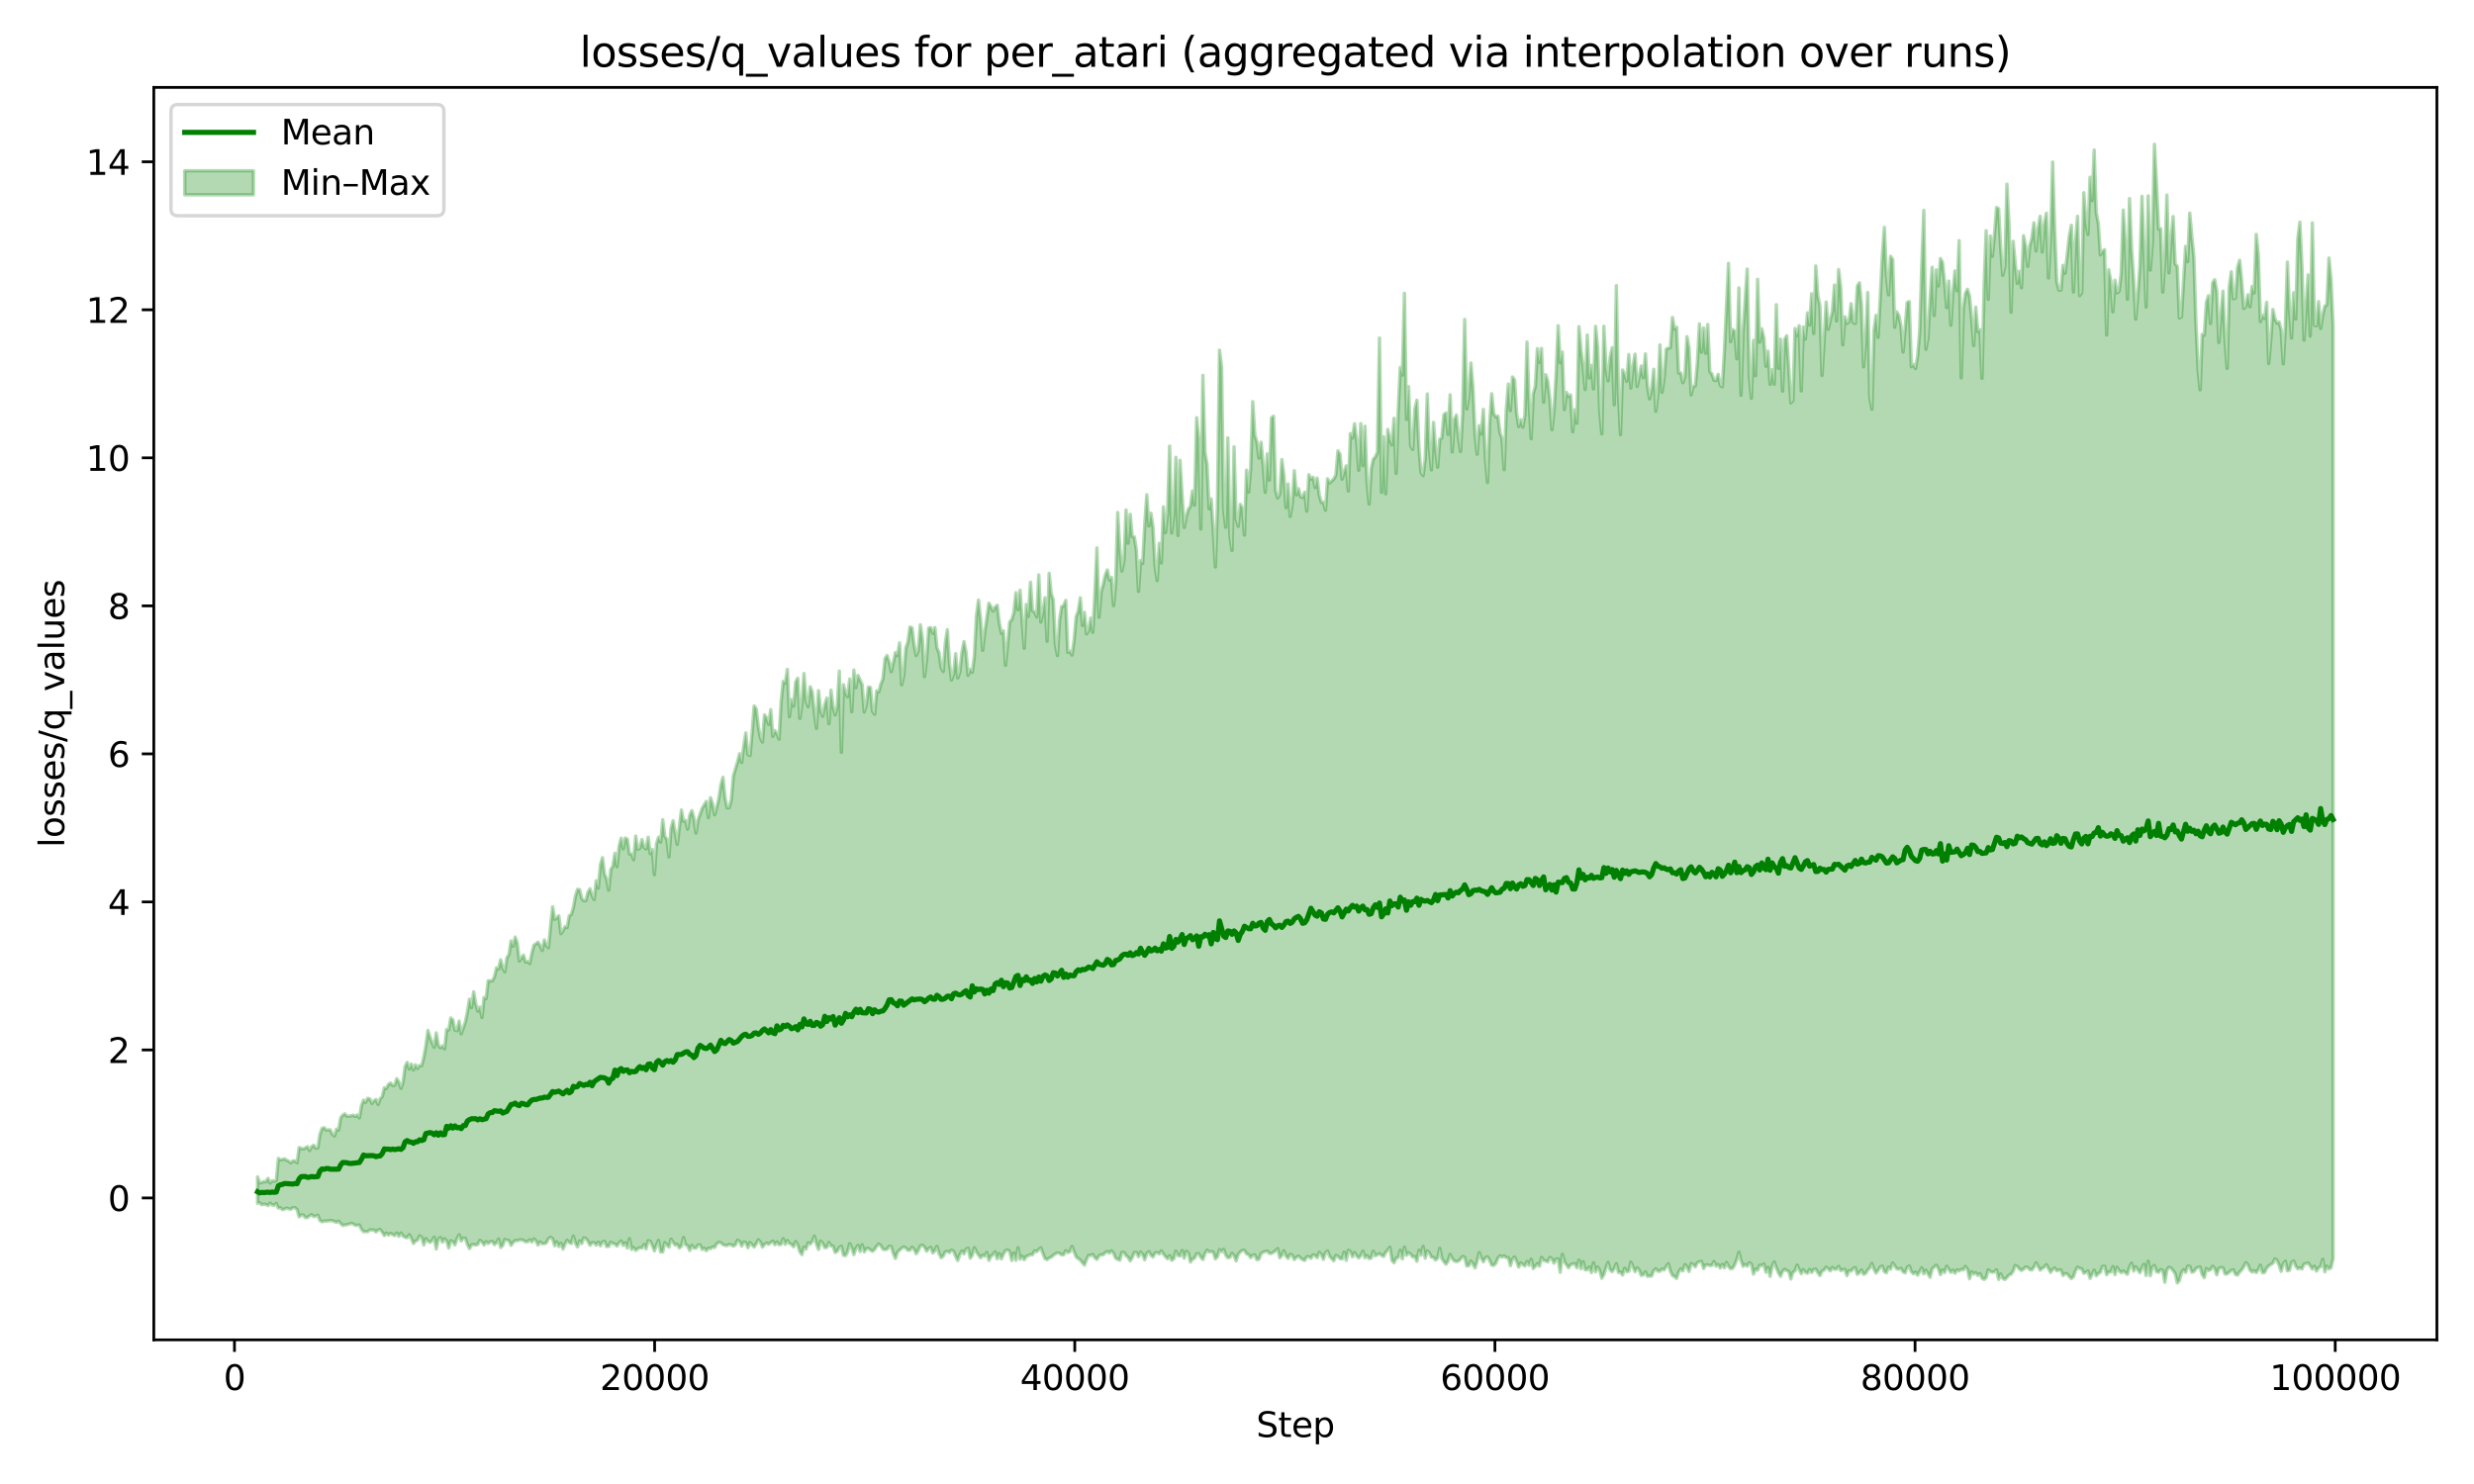 <?xml version="1.0" encoding="utf-8" standalone="no"?>
<!DOCTYPE svg PUBLIC "-//W3C//DTD SVG 1.1//EN"
  "http://www.w3.org/Graphics/SVG/1.1/DTD/svg11.dtd">
<svg xmlns:xlink="http://www.w3.org/1999/xlink" width="720pt" height="432pt" viewBox="0 0 720 432" xmlns="http://www.w3.org/2000/svg" version="1.1">
 <defs>
  <style type="text/css">*{stroke-linejoin: round; stroke-linecap: butt}</style>
 </defs>
 <g id="figure_1">
  <g id="patch_1">
   <path d="M 0 432 
L 720 432 
L 720 0 
L 0 0 
z
" style="fill: #ffffff"/>
  </g>
  <g id="axes_1">
   <g id="patch_2">
    <path d="M 44.761 390.04 
L 709.2 390.04 
L 709.2 25.44 
L 44.761 25.44 
z
" style="fill: #ffffff"/>
   </g>
   <g id="FillBetweenPolyCollection_1">
    <defs>
     <path id="m15d293fcc4" d="M 74.963 -89.41 
L 74.963 -81.721 
L 75.568 -81.884 
L 76.172 -81.279 
L 76.777 -81.431 
L 77.382 -81.383 
L 77.986 -81.038 
L 78.591 -81.768 
L 79.195 -81.223 
L 79.8 -81.131 
L 80.405 -81.703 
L 81.009 -80.295 
L 81.614 -80.394 
L 82.219 -79.854 
L 82.823 -80.037 
L 83.428 -80.316 
L 84.033 -80.109 
L 84.637 -79.958 
L 85.242 -80.455 
L 85.847 -80.4 
L 86.451 -79.92 
L 87.056 -77.762 
L 87.66 -78.267 
L 88.265 -78.313 
L 88.87 -77.544 
L 89.474 -77.58 
L 90.079 -78.064 
L 90.684 -78.417 
L 91.288 -77.849 
L 91.893 -77.98 
L 92.498 -78.229 
L 93.102 -76.705 
L 93.707 -76.326 
L 94.311 -76.54 
L 94.916 -76.512 
L 95.521 -76.595 
L 96.125 -76.682 
L 96.73 -76.645 
L 97.335 -76.392 
L 97.939 -76.158 
L 98.544 -76.497 
L 99.149 -75.808 
L 99.753 -75.258 
L 100.358 -75.426 
L 100.963 -75.471 
L 101.567 -75.665 
L 102.172 -75.862 
L 102.776 -75.705 
L 103.381 -75.298 
L 103.986 -75.309 
L 104.59 -75.397 
L 105.195 -74.143 
L 105.8 -73.456 
L 106.404 -73.411 
L 107.009 -73.472 
L 107.614 -73.934 
L 108.218 -73.928 
L 108.823 -73.933 
L 109.427 -73.383 
L 110.032 -73.917 
L 110.637 -74.084 
L 111.241 -73.313 
L 111.846 -72.315 
L 112.451 -73.062 
L 113.055 -72.459 
L 113.66 -72.974 
L 114.265 -72.6 
L 114.869 -72.331 
L 115.474 -73.067 
L 116.079 -72.106 
L 116.683 -73.068 
L 117.288 -72.205 
L 117.892 -71.802 
L 118.497 -71.705 
L 119.102 -72.57 
L 119.706 -71.488 
L 120.311 -70.021 
L 120.916 -70.731 
L 121.52 -70.98 
L 122.125 -72.225 
L 122.73 -71.809 
L 123.334 -69.57 
L 123.939 -71.438 
L 124.543 -70.693 
L 125.148 -70.339 
L 125.753 -70.835 
L 126.357 -71.842 
L 126.962 -68.422 
L 127.567 -71.255 
L 128.171 -71.745 
L 128.776 -70.395 
L 129.381 -71.391 
L 129.985 -70.736 
L 130.59 -68.7 
L 131.195 -70.817 
L 131.799 -70.498 
L 132.404 -69.595 
L 133.008 -71.455 
L 133.613 -72.556 
L 134.218 -70.744 
L 134.822 -71.591 
L 135.427 -71.52 
L 136.032 -69.717 
L 136.636 -68.538 
L 137.241 -69.63 
L 137.846 -69.704 
L 138.45 -69.556 
L 139.055 -69.75 
L 139.659 -70.939 
L 140.264 -70.484 
L 140.869 -69.572 
L 141.473 -70.548 
L 142.078 -70.008 
L 142.683 -70.499 
L 143.287 -70.607 
L 143.892 -69.688 
L 144.497 -70.232 
L 145.101 -71.304 
L 145.706 -68.867 
L 146.311 -69.428 
L 146.915 -71.179 
L 147.52 -70.97 
L 148.124 -70.853 
L 148.729 -69.455 
L 149.334 -70.312 
L 149.938 -70.874 
L 150.543 -70.792 
L 151.148 -71.055 
L 151.752 -71.065 
L 152.357 -70.889 
L 152.962 -70.488 
L 153.566 -70.536 
L 154.171 -71.094 
L 154.775 -70.456 
L 155.38 -71.352 
L 155.985 -70.755 
L 156.589 -69.542 
L 157.194 -70.49 
L 157.799 -69.947 
L 158.403 -69.931 
L 159.008 -70.205 
L 159.613 -71.401 
L 160.217 -71.834 
L 160.822 -71.371 
L 161.427 -69.355 
L 162.031 -70.511 
L 162.636 -69.131 
L 163.24 -70.086 
L 163.845 -68.382 
L 164.45 -69.817 
L 165.054 -70.941 
L 165.659 -70.269 
L 166.264 -70.004 
L 166.868 -72.166 
L 167.473 -70.071 
L 168.078 -69.012 
L 168.682 -70.759 
L 169.287 -69.988 
L 169.891 -71.642 
L 170.496 -71.468 
L 171.101 -70.688 
L 171.705 -69.506 
L 172.31 -70.204 
L 172.915 -70.254 
L 173.519 -69.524 
L 174.124 -70.418 
L 174.729 -69.325 
L 175.333 -70.429 
L 175.938 -70.643 
L 176.543 -69.121 
L 177.147 -69.164 
L 177.752 -70.395 
L 178.356 -70.014 
L 178.961 -69.861 
L 179.566 -69.255 
L 180.17 -70.228 
L 180.775 -70.743 
L 181.38 -69.452 
L 181.984 -70.224 
L 182.589 -68.687 
L 183.194 -71.427 
L 183.798 -68.284 
L 184.403 -68.864 
L 185.007 -67.987 
L 185.612 -68.503 
L 186.217 -68.78 
L 186.821 -68.696 
L 187.426 -69.725 
L 188.031 -68.469 
L 188.635 -70.811 
L 189.24 -70.646 
L 189.845 -69.374 
L 190.449 -67.863 
L 191.054 -69.533 
L 191.659 -70.909 
L 192.263 -67.548 
L 192.868 -67.537 
L 193.472 -70.278 
L 194.077 -69.574 
L 194.682 -68.95 
L 195.286 -71.271 
L 195.891 -70.335 
L 196.496 -69.543 
L 197.1 -69.752 
L 197.705 -68.706 
L 198.31 -69.215 
L 198.914 -71.754 
L 199.519 -69.671 
L 200.123 -69.349 
L 200.728 -67.977 
L 201.333 -69.472 
L 201.937 -68.687 
L 202.542 -68.654 
L 203.147 -69.564 
L 203.751 -69.583 
L 204.356 -68.25 
L 204.961 -68.62 
L 205.565 -67.916 
L 206.17 -68.656 
L 206.775 -68.503 
L 207.379 -69.031 
L 207.984 -68.84 
L 208.588 -69.944 
L 209.193 -70.318 
L 209.798 -70.225 
L 210.402 -69.683 
L 211.007 -69.468 
L 211.612 -69.416 
L 212.216 -69.762 
L 212.821 -69.615 
L 213.426 -69.241 
L 214.03 -69.598 
L 214.635 -70.949 
L 215.239 -70.599 
L 215.844 -69.263 
L 216.449 -70.424 
L 217.053 -70.273 
L 217.658 -68.764 
L 218.263 -70.29 
L 218.867 -69.612 
L 219.472 -68.984 
L 220.077 -69.893 
L 220.681 -71.081 
L 221.286 -70.407 
L 221.89 -68.99 
L 222.495 -69.761 
L 223.1 -70.13 
L 223.704 -69.778 
L 224.309 -70.302 
L 224.914 -70.682 
L 225.518 -69.656 
L 226.123 -70.48 
L 226.728 -69.635 
L 227.332 -69.782 
L 227.937 -71.414 
L 228.542 -69.763 
L 229.146 -70.88 
L 229.751 -70.011 
L 230.355 -69.741 
L 230.96 -69.051 
L 231.565 -70.557 
L 232.169 -69.56 
L 232.774 -67.632 
L 233.379 -66.765 
L 233.983 -68.966 
L 234.588 -68.391 
L 235.193 -70.216 
L 235.797 -69.837 
L 236.402 -70.603 
L 237.006 -72.148 
L 237.611 -69.822 
L 238.216 -68.268 
L 238.82 -70.708 
L 239.425 -70.095 
L 240.03 -68.779 
L 240.634 -68.881 
L 241.239 -70.309 
L 241.844 -69.301 
L 242.448 -69.24 
L 243.053 -67.381 
L 243.658 -67.721 
L 244.262 -68.902 
L 244.867 -69.222 
L 245.471 -66.566 
L 246.076 -66.51 
L 246.681 -67.612 
L 247.285 -69.958 
L 247.89 -68.715 
L 248.495 -66.77 
L 249.099 -68.62 
L 249.704 -69.455 
L 250.309 -67.668 
L 250.913 -69.656 
L 251.518 -67.566 
L 252.122 -68.497 
L 252.727 -68.59 
L 253.332 -68.094 
L 253.936 -67.734 
L 254.541 -68.3 
L 255.146 -69.227 
L 255.75 -69.854 
L 256.355 -69.358 
L 256.96 -68.353 
L 257.564 -68.198 
L 258.169 -68.354 
L 258.774 -69.2 
L 259.378 -69.09 
L 259.983 -67.063 
L 260.587 -65.641 
L 261.192 -67.457 
L 261.797 -68.065 
L 262.401 -68.622 
L 263.006 -69.013 
L 263.611 -68.703 
L 264.215 -68.032 
L 264.82 -68.09 
L 265.425 -68.903 
L 266.029 -68.335 
L 266.634 -67.034 
L 267.238 -67.949 
L 267.843 -69.283 
L 268.448 -69.531 
L 269.052 -68.957 
L 269.657 -67.773 
L 270.262 -68.536 
L 270.866 -68.899 
L 271.471 -67.27 
L 272.076 -67.9 
L 272.68 -69.174 
L 273.285 -67.097 
L 273.89 -65.858 
L 274.494 -66.345 
L 275.099 -67.554 
L 275.703 -67.738 
L 276.308 -67.366 
L 276.913 -68.102 
L 277.517 -67.738 
L 278.122 -66.257 
L 278.727 -65.061 
L 279.331 -66.742 
L 279.936 -67.835 
L 280.541 -66.974 
L 281.145 -68.361 
L 281.75 -68.646 
L 282.354 -65.733 
L 282.959 -66.538 
L 283.564 -68.795 
L 284.168 -67.55 
L 284.773 -66.658 
L 285.378 -65.859 
L 285.982 -66.576 
L 286.587 -66.349 
L 287.192 -67.419 
L 287.796 -65.097 
L 288.401 -66.324 
L 289.006 -66.768 
L 289.61 -67.581 
L 290.215 -65.559 
L 290.819 -67.094 
L 291.424 -65.522 
L 292.029 -66.916 
L 292.633 -67.906 
L 293.238 -68.172 
L 293.843 -67.663 
L 294.447 -65.062 
L 295.052 -67.271 
L 295.657 -65.114 
L 296.261 -68.787 
L 296.866 -65.451 
L 297.47 -66.282 
L 298.075 -65.295 
L 298.68 -66.277 
L 299.284 -66.466 
L 299.889 -66.805 
L 300.494 -66.73 
L 301.098 -67.876 
L 301.703 -67.606 
L 302.308 -68.261 
L 302.912 -68.741 
L 303.517 -67.058 
L 304.122 -65.615 
L 304.726 -65.312 
L 305.331 -65.775 
L 305.935 -66.048 
L 306.54 -66.569 
L 307.145 -67.004 
L 307.749 -67.275 
L 308.354 -67.151 
L 308.959 -66.698 
L 309.563 -66.727 
L 310.168 -67.908 
L 310.773 -67.367 
L 311.377 -67.621 
L 311.982 -69.16 
L 312.586 -67.576 
L 313.191 -66.08 
L 313.796 -65.624 
L 314.4 -65.211 
L 315.005 -64.399 
L 315.61 -63.718 
L 316.214 -65.358 
L 316.819 -66.559 
L 317.424 -66.497 
L 318.028 -66.824 
L 318.633 -65.858 
L 319.238 -65.394 
L 319.842 -66.451 
L 320.447 -66.731 
L 321.051 -66.707 
L 321.656 -67.329 
L 322.261 -67.665 
L 322.865 -67.232 
L 323.47 -67.878 
L 324.075 -67.154 
L 324.679 -65.734 
L 325.284 -65.408 
L 325.889 -65.143 
L 326.493 -67.396 
L 327.098 -67.404 
L 327.702 -66.483 
L 328.307 -65.993 
L 328.912 -64.956 
L 329.516 -65.917 
L 330.121 -67.364 
L 330.726 -67.404 
L 331.33 -66.17 
L 331.935 -67.52 
L 332.54 -66.771 
L 333.144 -65.269 
L 333.749 -67.13 
L 334.354 -67.646 
L 334.958 -66.612 
L 335.563 -66.083 
L 336.167 -67.277 
L 336.772 -67.352 
L 337.377 -66.963 
L 337.981 -67.852 
L 338.586 -66.944 
L 339.191 -66.168 
L 339.795 -65.56 
L 340.4 -66.461 
L 341.005 -65.096 
L 341.609 -65.558 
L 342.214 -67.788 
L 342.818 -66.518 
L 343.423 -66.352 
L 344.028 -67.969 
L 344.632 -65.755 
L 345.237 -67.737 
L 345.842 -67.24 
L 346.446 -64.62 
L 347.051 -65.445 
L 347.656 -65.752 
L 348.26 -67.012 
L 348.865 -67.043 
L 349.47 -65.984 
L 350.074 -65.338 
L 350.679 -67.086 
L 351.283 -68.062 
L 351.888 -67.53 
L 352.493 -67.666 
L 353.097 -67.466 
L 353.702 -65.53 
L 354.307 -66.168 
L 354.911 -68.209 
L 355.516 -67.614 
L 356.121 -68.32 
L 356.725 -66.605 
L 357.33 -65.845 
L 357.934 -65.972 
L 358.539 -67.138 
L 359.144 -66.492 
L 359.748 -64.936 
L 360.353 -66.844 
L 360.958 -67.544 
L 361.562 -67.994 
L 362.167 -68 
L 362.772 -67.008 
L 363.376 -66.798 
L 363.981 -65.883 
L 364.586 -66.571 
L 365.19 -66.683 
L 365.795 -65.288 
L 366.399 -65.437 
L 367.004 -67.089 
L 367.609 -67.457 
L 368.213 -67.68 
L 368.818 -67.791 
L 369.423 -67.103 
L 370.027 -67.117 
L 370.632 -67.459 
L 371.237 -67.88 
L 371.841 -68.531 
L 372.446 -65.844 
L 373.05 -66.55 
L 373.655 -67.891 
L 374.26 -66.353 
L 374.864 -65.667 
L 375.469 -66.854 
L 376.074 -66.59 
L 376.678 -65.337 
L 377.283 -65.999 
L 377.888 -66.355 
L 378.492 -65.791 
L 379.097 -65.306 
L 379.702 -65.073 
L 380.306 -66.158 
L 380.911 -66.179 
L 381.515 -65.704 
L 382.12 -66.683 
L 382.725 -66.518 
L 383.329 -65.876 
L 383.934 -67.441 
L 384.539 -66.799 
L 385.143 -65.389 
L 385.748 -67.33 
L 386.353 -67.836 
L 386.957 -66.242 
L 387.562 -65.604 
L 388.166 -64.99 
L 388.771 -66.529 
L 389.376 -66.295 
L 389.98 -65.61 
L 390.585 -65.521 
L 391.19 -67.51 
L 391.794 -65.111 
L 392.399 -68.029 
L 393.004 -67.654 
L 393.608 -66.137 
L 394.213 -67.376 
L 394.818 -66.422 
L 395.422 -65.8 
L 396.027 -66.502 
L 396.631 -67.783 
L 397.236 -65.858 
L 397.841 -66.489 
L 398.445 -65.626 
L 399.05 -65.756 
L 399.655 -67.786 
L 400.259 -66.434 
L 400.864 -66.744 
L 401.469 -67.068 
L 402.073 -66.553 
L 402.678 -66.237 
L 403.282 -67.419 
L 403.887 -68.132 
L 404.492 -68.912 
L 405.096 -65.072 
L 405.701 -64.393 
L 406.306 -65.734 
L 406.91 -65.92 
L 407.515 -68.059 
L 408.12 -65.52 
L 408.724 -68.941 
L 409.329 -66.579 
L 409.933 -67.326 
L 410.538 -66.861 
L 411.143 -66.106 
L 411.747 -66.2 
L 412.352 -64.831 
L 412.957 -68.054 
L 413.561 -66.61 
L 414.166 -69.15 
L 414.771 -65.748 
L 415.375 -67.85 
L 415.98 -67.259 
L 416.585 -66.039 
L 417.189 -65.943 
L 417.794 -65.213 
L 418.398 -65.722 
L 419.003 -68.609 
L 419.608 -65.635 
L 420.212 -64.725 
L 420.817 -63.983 
L 421.422 -64.854 
L 422.026 -66.815 
L 422.631 -65.647 
L 423.236 -64.926 
L 423.84 -64.724 
L 424.445 -64.881 
L 425.049 -65.452 
L 425.654 -66.232 
L 426.259 -65.988 
L 426.863 -63.464 
L 427.468 -63.581 
L 428.073 -64.901 
L 428.677 -64.027 
L 429.282 -62.898 
L 429.887 -64.835 
L 430.491 -67.361 
L 431.096 -65.792 
L 431.701 -64.666 
L 432.305 -65.873 
L 432.91 -66.148 
L 433.514 -65.144 
L 434.119 -63.716 
L 434.724 -63.633 
L 435.328 -64.264 
L 435.933 -65.713 
L 436.538 -66.422 
L 437.142 -66.057 
L 437.747 -66.38 
L 438.352 -65.86 
L 438.956 -65.889 
L 439.561 -63.556 
L 440.165 -65.46 
L 440.77 -66.074 
L 441.375 -64.78 
L 441.979 -63.129 
L 442.584 -64.375 
L 443.189 -63.856 
L 443.793 -63.46 
L 444.398 -64.759 
L 445.003 -63.664 
L 445.607 -65.433 
L 446.212 -62.727 
L 446.817 -63.369 
L 447.421 -64.147 
L 448.026 -63.408 
L 448.63 -65.983 
L 449.235 -65.081 
L 449.84 -64.964 
L 450.444 -64.646 
L 451.049 -65.969 
L 451.654 -65.537 
L 452.258 -64.271 
L 452.863 -65.513 
L 453.468 -65.501 
L 454.072 -61.612 
L 454.677 -66.866 
L 455.281 -64.723 
L 455.886 -63.8 
L 456.491 -62.956 
L 457.095 -63.823 
L 457.7 -64.041 
L 458.305 -64.161 
L 458.909 -62.938 
L 459.514 -65.16 
L 460.119 -62.642 
L 460.723 -64.733 
L 461.328 -62.359 
L 461.933 -62.382 
L 462.537 -63.16 
L 463.142 -61.528 
L 463.746 -64.413 
L 464.351 -61.772 
L 464.956 -63.175 
L 465.56 -62.157 
L 466.165 -59.901 
L 466.77 -60.955 
L 467.374 -62.846 
L 467.979 -64.514 
L 468.584 -62.328 
L 469.188 -61.822 
L 469.793 -62.689 
L 470.397 -64.135 
L 471.002 -61.59 
L 471.607 -61.663 
L 472.211 -60.843 
L 472.816 -62.794 
L 473.421 -61.826 
L 474.025 -61.933 
L 474.63 -64.606 
L 475.235 -63.239 
L 475.839 -61.816 
L 476.444 -62.93 
L 477.049 -62.285 
L 477.653 -60.705 
L 478.258 -60.88 
L 478.862 -61.754 
L 479.467 -60.456 
L 480.072 -60.532 
L 480.676 -60.536 
L 481.281 -62.117 
L 481.886 -62.646 
L 482.49 -61.926 
L 483.095 -61.943 
L 483.7 -62.583 
L 484.304 -62.32 
L 484.909 -63.279 
L 485.513 -64.116 
L 486.118 -61.988 
L 486.723 -60.695 
L 487.327 -60.404 
L 487.932 -59.852 
L 488.537 -61.7 
L 489.141 -62.592 
L 489.746 -62.02 
L 490.351 -63.868 
L 490.955 -63.134 
L 491.56 -61.858 
L 492.165 -64.19 
L 492.769 -63.873 
L 493.374 -63.224 
L 493.978 -64.411 
L 494.583 -64.693 
L 495.188 -64.803 
L 495.792 -62.722 
L 496.397 -63.782 
L 497.002 -63.788 
L 497.606 -63.601 
L 498.211 -63.635 
L 498.816 -64.755 
L 499.42 -63.437 
L 500.025 -63.88 
L 500.629 -62.876 
L 501.234 -63.937 
L 501.839 -62.928 
L 502.443 -64.519 
L 503.048 -63.338 
L 503.653 -62.647 
L 504.257 -62.799 
L 504.862 -63.819 
L 505.467 -65.348 
L 506.071 -67.469 
L 506.676 -65.064 
L 507.281 -63.377 
L 507.885 -63.904 
L 508.49 -63.407 
L 509.094 -64.413 
L 509.699 -64.006 
L 510.304 -61.107 
L 510.908 -62.537 
L 511.513 -62.252 
L 512.118 -63.687 
L 512.722 -63.55 
L 513.327 -64.057 
L 513.932 -61.657 
L 514.536 -63.061 
L 515.141 -60.45 
L 515.745 -63.34 
L 516.35 -64.63 
L 516.955 -62.911 
L 517.559 -61.53 
L 518.164 -60.456 
L 518.769 -61.894 
L 519.373 -62.511 
L 519.978 -62.128 
L 520.583 -61.833 
L 521.187 -59.677 
L 521.792 -61.655 
L 522.397 -61.993 
L 523.001 -63.723 
L 523.606 -62.418 
L 524.21 -61.225 
L 524.815 -62.412 
L 525.42 -61.631 
L 526.024 -61.335 
L 526.629 -62.442 
L 527.234 -61.581 
L 527.838 -62.443 
L 528.443 -62.541 
L 529.048 -61.49 
L 529.652 -60.675 
L 530.257 -61.976 
L 530.861 -62.264 
L 531.466 -63.105 
L 532.071 -62.628 
L 532.675 -62.047 
L 533.28 -63.037 
L 533.885 -62.511 
L 534.489 -62.554 
L 535.094 -63.347 
L 535.699 -62.129 
L 536.303 -62.362 
L 536.908 -62.462 
L 537.513 -60.648 
L 538.117 -62.088 
L 538.722 -61.97 
L 539.326 -62.721 
L 539.931 -62.968 
L 540.536 -61.047 
L 541.14 -61.514 
L 541.745 -62.285 
L 542.35 -61.024 
L 542.954 -61.332 
L 543.559 -62.307 
L 544.164 -62.921 
L 544.768 -64.207 
L 545.373 -62.506 
L 545.977 -61.413 
L 546.582 -62.219 
L 547.187 -63.136 
L 547.791 -63.428 
L 548.396 -61.808 
L 549.001 -61.491 
L 549.605 -63.152 
L 550.21 -62.551 
L 550.815 -64.34 
L 551.419 -63.48 
L 552.024 -62.637 
L 552.629 -62.532 
L 553.233 -62.785 
L 553.838 -61.738 
L 554.442 -61.48 
L 555.047 -63.065 
L 555.652 -63.48 
L 556.256 -61.803 
L 556.861 -61.199 
L 557.466 -61.667 
L 558.07 -60.794 
L 558.675 -61.876 
L 559.28 -62.928 
L 559.884 -61.17 
L 560.489 -62.238 
L 561.093 -61.246 
L 561.698 -60.162 
L 562.303 -62.572 
L 562.907 -63.166 
L 563.512 -63.697 
L 564.117 -62.683 
L 564.721 -60.949 
L 565.326 -62.26 
L 565.931 -61.56 
L 566.535 -63.404 
L 567.14 -62.528 
L 567.745 -61.607 
L 568.349 -62.219 
L 568.954 -61.373 
L 569.558 -62.323 
L 570.163 -62.03 
L 570.768 -62.475 
L 571.372 -62.33 
L 571.977 -63.318 
L 572.582 -62.489 
L 573.186 -59.747 
L 573.791 -61.798 
L 574.396 -61.139 
L 575 -61.511 
L 575.605 -60.726 
L 576.209 -61.263 
L 576.814 -59.915 
L 577.419 -59.549 
L 578.023 -60.075 
L 578.628 -62.344 
L 579.233 -61.832 
L 579.837 -61.591 
L 580.442 -61.823 
L 581.047 -62.319 
L 581.651 -59.561 
L 582.256 -61.142 
L 582.861 -59.86 
L 583.465 -59.533 
L 584.07 -60.113 
L 584.674 -60.847 
L 585.279 -61.079 
L 585.884 -61.948 
L 586.488 -63.596 
L 587.093 -63.325 
L 587.698 -62.582 
L 588.302 -62.169 
L 588.907 -62.551 
L 589.512 -63.166 
L 590.116 -63.036 
L 590.721 -62.426 
L 591.325 -62.308 
L 591.93 -63.119 
L 592.535 -64.385 
L 593.139 -63.35 
L 593.744 -62.251 
L 594.349 -62.76 
L 594.953 -63.149 
L 595.558 -63.844 
L 596.163 -62.72 
L 596.767 -61.615 
L 597.372 -62.447 
L 597.976 -62.868 
L 598.581 -62.074 
L 599.186 -62.278 
L 599.79 -62.3 
L 600.395 -60.703 
L 601 -61.245 
L 601.604 -61.13 
L 602.209 -60.407 
L 602.814 -59.803 
L 603.418 -60.339 
L 604.023 -62.044 
L 604.628 -63.106 
L 605.232 -62.733 
L 605.837 -62.644 
L 606.441 -61.331 
L 607.046 -61.57 
L 607.651 -62.012 
L 608.255 -59.855 
L 608.86 -61.033 
L 609.465 -62.231 
L 610.069 -60.591 
L 610.674 -61.27 
L 611.279 -61.638 
L 611.883 -63.337 
L 612.488 -63.408 
L 613.092 -60.927 
L 613.697 -61.708 
L 614.302 -61.727 
L 614.906 -63.294 
L 615.511 -60.947 
L 616.116 -63.091 
L 616.72 -62.124 
L 617.325 -61.506 
L 617.93 -62.022 
L 618.534 -61.498 
L 619.139 -61.058 
L 619.744 -63.151 
L 620.348 -64.288 
L 620.953 -61.973 
L 621.557 -63.253 
L 622.162 -62.351 
L 622.767 -61.498 
L 623.371 -62.933 
L 623.976 -63.966 
L 624.581 -60.697 
L 625.185 -64.862 
L 625.79 -60.607 
L 626.395 -63.121 
L 626.999 -63.607 
L 627.604 -61.818 
L 628.208 -61.63 
L 628.813 -62.436 
L 629.418 -62.108 
L 630.022 -58.718 
L 630.627 -62.287 
L 631.232 -63.09 
L 631.836 -62.806 
L 632.441 -62.103 
L 633.046 -61.21 
L 633.65 -58.533 
L 634.255 -59.218 
L 634.86 -61.461 
L 635.464 -62.379 
L 636.069 -61.59 
L 636.673 -63.373 
L 637.278 -63.377 
L 637.883 -61.644 
L 638.487 -61.846 
L 639.092 -62.69 
L 639.697 -63.064 
L 640.301 -63.133 
L 640.906 -60.908 
L 641.511 -60.069 
L 642.115 -62.713 
L 642.72 -62.139 
L 643.324 -62.374 
L 643.929 -63.393 
L 644.534 -62.733 
L 645.138 -60.882 
L 645.743 -62.747 
L 646.348 -63.01 
L 646.952 -62.909 
L 647.557 -61.129 
L 648.162 -61.183 
L 648.766 -61.652 
L 649.371 -62.178 
L 649.976 -62.337 
L 650.58 -60.988 
L 651.185 -60.82 
L 651.789 -61.717 
L 652.394 -62.315 
L 652.999 -63.251 
L 653.603 -64.447 
L 654.208 -63.799 
L 654.813 -62.223 
L 655.417 -61.712 
L 656.022 -62.093 
L 656.627 -61.536 
L 657.231 -62.403 
L 657.836 -63.694 
L 658.44 -61.485 
L 659.045 -61.579 
L 659.65 -62.833 
L 660.254 -63.488 
L 660.859 -63.891 
L 661.464 -64.28 
L 662.068 -65.539 
L 662.673 -65.106 
L 663.278 -63.723 
L 663.882 -61.896 
L 664.487 -64.123 
L 665.092 -64.869 
L 665.696 -62.054 
L 666.301 -62.246 
L 666.905 -64.51 
L 667.51 -64.924 
L 668.115 -63.437 
L 668.719 -62.652 
L 669.324 -62.917 
L 669.929 -62.605 
L 670.533 -63.985 
L 671.138 -64.175 
L 671.743 -64.342 
L 672.347 -63.479 
L 672.952 -62.582 
L 673.556 -63.412 
L 674.161 -61.995 
L 674.766 -62.917 
L 675.37 -63.311 
L 675.975 -65.426 
L 676.58 -61.765 
L 677.184 -63.407 
L 677.789 -62.635 
L 678.394 -62.973 
L 678.998 -65.587 
L 678.998 -336.938 
L 678.998 -336.938 
L 678.394 -350.605 
L 677.789 -356.891 
L 677.184 -343.269 
L 676.58 -342.889 
L 675.975 -340.291 
L 675.37 -336.376 
L 674.766 -344.197 
L 674.161 -337.168 
L 673.556 -337.308 
L 672.952 -367.105 
L 672.347 -334.182 
L 671.743 -351.957 
L 671.138 -343.151 
L 670.533 -332.986 
L 669.929 -354.619 
L 669.324 -367.347 
L 668.719 -362.413 
L 668.115 -339.147 
L 667.51 -346.765 
L 666.905 -333.595 
L 666.301 -341.904 
L 665.696 -355.707 
L 665.092 -336.963 
L 664.487 -326.089 
L 663.882 -335.962 
L 663.278 -338.252 
L 662.673 -337.903 
L 662.068 -339.214 
L 661.464 -341.913 
L 660.859 -333.032 
L 660.254 -326.191 
L 659.65 -343.991 
L 659.045 -339.316 
L 658.44 -340.179 
L 657.836 -338.387 
L 657.231 -357.897 
L 656.627 -363.765 
L 656.022 -346.719 
L 655.417 -348.591 
L 654.813 -342.674 
L 654.208 -346.175 
L 653.603 -342.821 
L 652.999 -342.212 
L 652.394 -350.101 
L 651.789 -356.24 
L 651.185 -354.08 
L 650.58 -345.231 
L 649.976 -345.042 
L 649.371 -352.886 
L 648.766 -348.341 
L 648.162 -324.775 
L 647.557 -332.635 
L 646.952 -347.211 
L 646.348 -340.078 
L 645.743 -332.289 
L 645.138 -347.312 
L 644.534 -350.583 
L 643.929 -349.656 
L 643.324 -337.83 
L 642.72 -345.92 
L 642.115 -343.971 
L 641.511 -334.406 
L 640.906 -334.68 
L 640.301 -318.521 
L 639.697 -324.476 
L 639.092 -337.841 
L 638.487 -357.267 
L 637.883 -363.237 
L 637.278 -369.967 
L 636.673 -355.841 
L 636.069 -360.263 
L 635.464 -350.085 
L 634.86 -339.741 
L 634.255 -339.433 
L 633.65 -354.485 
L 633.046 -355.164 
L 632.441 -368.97 
L 631.836 -362.373 
L 631.232 -352.561 
L 630.627 -375.19 
L 630.022 -356.486 
L 629.418 -346.965 
L 628.813 -365.427 
L 628.208 -365.305 
L 627.604 -378.381 
L 626.999 -389.987 
L 626.395 -361.506 
L 625.79 -353.399 
L 625.185 -374.986 
L 624.581 -342.628 
L 623.976 -359.028 
L 623.371 -374.833 
L 622.767 -354.496 
L 622.162 -346.13 
L 621.557 -339.111 
L 620.953 -350.646 
L 620.348 -359.537 
L 619.744 -374.186 
L 619.139 -344.863 
L 618.534 -361.138 
L 617.93 -370.841 
L 617.325 -352.416 
L 616.72 -347.197 
L 616.116 -346.723 
L 615.511 -350.405 
L 614.906 -341.234 
L 614.302 -350.114 
L 613.697 -353.488 
L 613.092 -334.491 
L 612.488 -359.339 
L 611.883 -358.828 
L 611.279 -357.796 
L 610.674 -366.921 
L 610.069 -370.16 
L 609.465 -388.327 
L 608.86 -373.591 
L 608.255 -380.39 
L 607.651 -363.769 
L 607.046 -367.711 
L 606.441 -375.895 
L 605.837 -346.853 
L 605.232 -345.939 
L 604.628 -369.034 
L 604.023 -361.697 
L 603.418 -347.002 
L 602.814 -366.431 
L 602.209 -363.155 
L 601.604 -357.681 
L 601 -352.463 
L 600.395 -354.77 
L 599.79 -347.559 
L 599.186 -347.553 
L 598.581 -349.966 
L 597.976 -364.909 
L 597.372 -384.824 
L 596.767 -362.208 
L 596.163 -351.082 
L 595.558 -369.929 
L 594.953 -366.765 
L 594.349 -358.666 
L 593.744 -369.031 
L 593.139 -365.397 
L 592.535 -358.942 
L 591.93 -367.137 
L 591.325 -362.618 
L 590.721 -360.515 
L 590.116 -354.476 
L 589.512 -360.3 
L 588.907 -363.384 
L 588.302 -348.243 
L 587.698 -353.04 
L 587.093 -349.503 
L 586.488 -355.44 
L 585.884 -361.753 
L 585.279 -341.1 
L 584.674 -366.812 
L 584.07 -378.393 
L 583.465 -354.485 
L 582.861 -351.844 
L 582.256 -359.813 
L 581.651 -371.253 
L 581.047 -371.611 
L 580.442 -363.782 
L 579.837 -357.397 
L 579.233 -363.299 
L 578.628 -344.862 
L 578.023 -364.84 
L 577.419 -348.651 
L 576.814 -321.879 
L 576.209 -336.029 
L 575.605 -335.469 
L 575 -342.567 
L 574.396 -331.413 
L 573.791 -339.355 
L 573.186 -345.832 
L 572.582 -347.801 
L 571.977 -346.602 
L 571.372 -342.022 
L 570.768 -321.999 
L 570.163 -361.954 
L 569.558 -347.354 
L 568.954 -353.118 
L 568.349 -346.91 
L 567.745 -337.313 
L 567.14 -350.157 
L 566.535 -342.438 
L 565.931 -349.824 
L 565.326 -355.653 
L 564.721 -356.739 
L 564.117 -348.774 
L 563.512 -353.443 
L 562.907 -340.144 
L 562.303 -354.181 
L 561.698 -344.774 
L 561.093 -333.803 
L 560.489 -330.338 
L 559.884 -370.753 
L 559.28 -354.5 
L 558.675 -335.46 
L 558.07 -328.271 
L 557.466 -324.706 
L 556.861 -325.916 
L 556.256 -325.274 
L 555.652 -344.216 
L 555.047 -343.945 
L 554.442 -336.535 
L 553.838 -329.512 
L 553.233 -337.091 
L 552.629 -340.078 
L 552.024 -341.248 
L 551.419 -336.734 
L 550.815 -356.492 
L 550.21 -357.377 
L 549.605 -346.157 
L 549.001 -351.767 
L 548.396 -365.806 
L 547.791 -357.349 
L 547.187 -345.152 
L 546.582 -333.794 
L 545.977 -340.208 
L 545.373 -335.79 
L 544.768 -312.876 
L 544.164 -316.32 
L 543.559 -346.85 
L 542.954 -332.979 
L 542.35 -325.214 
L 541.745 -343.122 
L 541.14 -349.7 
L 540.536 -348.731 
L 539.931 -337.851 
L 539.326 -338.147 
L 538.722 -343.576 
L 538.117 -338.329 
L 537.513 -337.85 
L 536.908 -339.777 
L 536.303 -331.616 
L 535.699 -348.293 
L 535.094 -353.517 
L 534.489 -338.576 
L 533.885 -349.02 
L 533.28 -341.394 
L 532.675 -338.779 
L 532.071 -336.152 
L 531.466 -344.059 
L 530.861 -332.755 
L 530.257 -322.715 
L 529.652 -342.929 
L 529.048 -345.929 
L 528.443 -354.584 
L 527.838 -334.919 
L 527.234 -346.48 
L 526.629 -337.345 
L 526.024 -340.91 
L 525.42 -333.294 
L 524.815 -336.816 
L 524.21 -318.21 
L 523.606 -337.192 
L 523.001 -334.328 
L 522.397 -336.361 
L 521.792 -315.443 
L 521.187 -314.741 
L 520.583 -324.809 
L 519.978 -334.241 
L 519.373 -333.194 
L 518.769 -318.126 
L 518.164 -333.262 
L 517.559 -324.763 
L 516.955 -343.295 
L 516.35 -320.162 
L 515.745 -324.373 
L 515.141 -320.116 
L 514.536 -329.788 
L 513.932 -325.379 
L 513.327 -333.667 
L 512.722 -336.285 
L 512.118 -332.367 
L 511.513 -350.692 
L 510.908 -322.605 
L 510.304 -332.926 
L 509.699 -316.053 
L 509.094 -322.734 
L 508.49 -353.679 
L 507.885 -344.505 
L 507.281 -335.34 
L 506.676 -316.926 
L 506.071 -348.188 
L 505.467 -327.56 
L 504.862 -335.605 
L 504.257 -336.077 
L 503.653 -332.528 
L 503.048 -355.336 
L 502.443 -342.778 
L 501.839 -329.695 
L 501.234 -319.426 
L 500.629 -319.906 
L 500.025 -323.03 
L 499.42 -321.236 
L 498.816 -321.333 
L 498.211 -323.113 
L 497.606 -323.834 
L 497.002 -337.541 
L 496.397 -329.165 
L 495.792 -336.525 
L 495.188 -329.473 
L 494.583 -337.715 
L 493.978 -326.417 
L 493.374 -319.69 
L 492.769 -319.539 
L 492.165 -317.066 
L 491.56 -330.642 
L 490.955 -334.002 
L 490.351 -322.366 
L 489.746 -320.608 
L 489.141 -323.463 
L 488.537 -323.434 
L 487.932 -336.755 
L 487.327 -336.213 
L 486.723 -339.591 
L 486.118 -330.776 
L 485.513 -330.641 
L 484.909 -330.373 
L 484.304 -321.965 
L 483.7 -317.796 
L 483.095 -331.604 
L 482.49 -317.352 
L 481.886 -312.281 
L 481.281 -324.497 
L 480.676 -318.845 
L 480.072 -315.883 
L 479.467 -319.69 
L 478.862 -328.973 
L 478.258 -322.007 
L 477.653 -325.451 
L 477.049 -322.205 
L 476.444 -319.489 
L 475.839 -328.899 
L 475.235 -325.238 
L 474.63 -319.031 
L 474.025 -328.79 
L 473.421 -320.973 
L 472.816 -322.983 
L 472.211 -324.297 
L 471.607 -305.487 
L 471.002 -317.607 
L 470.397 -348.848 
L 469.793 -314.168 
L 469.188 -330.781 
L 468.584 -327.992 
L 467.979 -321.134 
L 467.374 -325.081 
L 466.77 -337.011 
L 466.165 -305.717 
L 465.56 -312.582 
L 464.956 -330.955 
L 464.351 -337.003 
L 463.746 -318.788 
L 463.142 -325.623 
L 462.537 -321.974 
L 461.933 -334.475 
L 461.328 -318.616 
L 460.723 -325.379 
L 460.119 -330.105 
L 459.514 -336.913 
L 458.909 -308.794 
L 458.305 -312.738 
L 457.7 -306.325 
L 457.095 -317.007 
L 456.491 -316.597 
L 455.886 -317.784 
L 455.281 -312.794 
L 454.677 -329.53 
L 454.072 -326.419 
L 453.468 -337.194 
L 452.863 -323.108 
L 452.258 -312.374 
L 451.654 -306.901 
L 451.049 -315.883 
L 450.444 -320.999 
L 449.84 -322.918 
L 449.235 -314.924 
L 448.63 -330.575 
L 448.026 -326.54 
L 447.421 -330.502 
L 446.817 -319.506 
L 446.212 -317.367 
L 445.607 -304.294 
L 445.003 -315.247 
L 444.398 -332.434 
L 443.793 -311.293 
L 443.189 -307.653 
L 442.584 -309.814 
L 441.979 -307.796 
L 441.375 -311.774 
L 440.77 -321.391 
L 440.165 -322.271 
L 439.561 -312.497 
L 438.956 -320.196 
L 438.352 -312.487 
L 437.747 -295.266 
L 437.142 -304.295 
L 436.538 -306.007 
L 435.933 -310.875 
L 435.328 -310.64 
L 434.724 -311.585 
L 434.119 -317.394 
L 433.514 -308.743 
L 432.91 -291.556 
L 432.305 -298.628 
L 431.701 -312.814 
L 431.096 -305.68 
L 430.491 -308.118 
L 429.887 -299.762 
L 429.282 -305.542 
L 428.677 -319.193 
L 428.073 -326.334 
L 427.468 -316.8 
L 426.863 -312.965 
L 426.259 -339.01 
L 425.654 -311.473 
L 425.049 -300.573 
L 424.445 -304.763 
L 423.84 -311.165 
L 423.236 -309.831 
L 422.631 -300.422 
L 422.026 -317.064 
L 421.422 -305.537 
L 420.817 -311.78 
L 420.212 -311.31 
L 419.608 -304.513 
L 419.003 -304.158 
L 418.398 -295.992 
L 417.794 -301.219 
L 417.189 -309.029 
L 416.585 -295.218 
L 415.98 -301.579 
L 415.375 -317.312 
L 414.771 -298.55 
L 414.166 -293.536 
L 413.561 -294.444 
L 412.957 -301.407 
L 412.352 -315.501 
L 411.747 -312.841 
L 411.143 -301.194 
L 410.538 -302.259 
L 409.933 -319.436 
L 409.329 -309.911 
L 408.724 -346.623 
L 408.12 -322.813 
L 407.515 -325.039 
L 406.91 -312.524 
L 406.306 -294.192 
L 405.701 -310.227 
L 405.096 -302.478 
L 404.492 -304.154 
L 403.887 -306.997 
L 403.282 -288.254 
L 402.678 -304.881 
L 402.073 -288.678 
L 401.469 -333.587 
L 400.864 -300.304 
L 400.259 -298.993 
L 399.655 -298.304 
L 399.05 -295.562 
L 398.445 -285.263 
L 397.841 -291.851 
L 397.236 -307.924 
L 396.631 -296.454 
L 396.027 -308.687 
L 395.422 -295.078 
L 394.818 -303.85 
L 394.213 -308.638 
L 393.608 -304.494 
L 393.004 -305.781 
L 392.399 -289.075 
L 391.794 -296.393 
L 391.19 -294.665 
L 390.585 -292.531 
L 389.98 -299.808 
L 389.376 -300.758 
L 388.771 -293.712 
L 388.166 -292.553 
L 387.562 -292.001 
L 386.957 -291.44 
L 386.353 -292.632 
L 385.748 -283.466 
L 385.143 -285.83 
L 384.539 -285.748 
L 383.934 -287.92 
L 383.329 -292.848 
L 382.725 -290.052 
L 382.12 -293.061 
L 381.515 -292.498 
L 380.911 -293.815 
L 380.306 -283.206 
L 379.702 -288.705 
L 379.097 -287.18 
L 378.492 -287.425 
L 377.888 -289.752 
L 377.283 -287.919 
L 376.678 -294.976 
L 376.074 -285.252 
L 375.469 -281.675 
L 374.864 -291.129 
L 374.26 -284.189 
L 373.655 -293.584 
L 373.05 -298.216 
L 372.446 -288.151 
L 371.841 -287.033 
L 371.237 -289.192 
L 370.632 -310.835 
L 370.027 -310.365 
L 369.423 -292.219 
L 368.818 -299.867 
L 368.213 -288.663 
L 367.609 -296.694 
L 367.004 -303.263 
L 366.399 -298.633 
L 365.795 -303.347 
L 365.19 -305.402 
L 364.586 -315.076 
L 363.981 -295.695 
L 363.376 -288.732 
L 362.772 -295.128 
L 362.167 -276.248 
L 361.562 -284.057 
L 360.958 -285.19 
L 360.353 -278.787 
L 359.748 -280.988 
L 359.144 -301.932 
L 358.539 -271.751 
L 357.934 -276.077 
L 357.33 -304.536 
L 356.725 -278.509 
L 356.121 -283.841 
L 355.516 -325.06 
L 354.911 -330.052 
L 354.307 -285.022 
L 353.702 -266.965 
L 353.097 -277.613 
L 352.493 -286.774 
L 351.888 -283.872 
L 351.283 -296.804 
L 350.679 -300.382 
L 350.074 -322.724 
L 349.47 -278.022 
L 348.865 -304.146 
L 348.26 -310.384 
L 347.656 -284.949 
L 347.051 -289.096 
L 346.446 -284.605 
L 345.842 -283.719 
L 345.237 -281.609 
L 344.632 -278.457 
L 344.028 -287.649 
L 343.423 -297.997 
L 342.818 -276.12 
L 342.214 -298.872 
L 341.609 -282.31 
L 341.005 -276.851 
L 340.4 -302.148 
L 339.795 -282.634 
L 339.191 -276.943 
L 338.586 -284.458 
L 337.981 -268.11 
L 337.377 -273.825 
L 336.772 -262.999 
L 336.167 -267.163 
L 335.563 -278.569 
L 334.958 -282.582 
L 334.354 -278.881 
L 333.749 -287.979 
L 333.144 -279.243 
L 332.54 -267.972 
L 331.935 -268.843 
L 331.33 -259.861 
L 330.726 -271.848 
L 330.121 -275.714 
L 329.516 -275.784 
L 328.912 -282.272 
L 328.307 -273.877 
L 327.702 -283.552 
L 327.098 -268.833 
L 326.493 -265.768 
L 325.889 -272.53 
L 325.284 -282.8 
L 324.679 -262.149 
L 324.075 -255.712 
L 323.47 -263.888 
L 322.865 -263.173 
L 322.261 -266.078 
L 321.656 -264.538 
L 321.051 -261.853 
L 320.447 -259.601 
L 319.842 -252.316 
L 319.238 -272.504 
L 318.633 -258.91 
L 318.028 -247.923 
L 317.424 -252.067 
L 316.819 -248.483 
L 316.214 -247.478 
L 315.61 -253.724 
L 315.005 -249.927 
L 314.4 -257.978 
L 313.796 -254.064 
L 313.191 -252.532 
L 312.586 -245.591 
L 311.982 -241.31 
L 311.377 -242.469 
L 310.773 -242.103 
L 310.168 -257.222 
L 309.563 -255.691 
L 308.959 -255.388 
L 308.354 -251.482 
L 307.749 -241.172 
L 307.145 -244.441 
L 306.54 -257.375 
L 305.935 -259.196 
L 305.331 -265.102 
L 304.726 -245.338 
L 304.122 -257.986 
L 303.517 -253.812 
L 302.912 -250.907 
L 302.308 -264.628 
L 301.703 -252.403 
L 301.098 -253.906 
L 300.494 -254.161 
L 299.889 -262.493 
L 299.284 -252.572 
L 298.68 -256.053 
L 298.075 -243.299 
L 297.47 -251.557 
L 296.866 -260.179 
L 296.261 -254.501 
L 295.657 -259.473 
L 295.052 -253.653 
L 294.447 -251.587 
L 293.843 -250.918 
L 293.238 -244.418 
L 292.633 -238.335 
L 292.029 -248.355 
L 291.424 -247.647 
L 290.819 -250.792 
L 290.215 -255.811 
L 289.61 -255.239 
L 289.006 -254.103 
L 288.401 -255.364 
L 287.796 -256.395 
L 287.192 -252.063 
L 286.587 -248.024 
L 285.982 -242.672 
L 285.378 -251.684 
L 284.773 -257.313 
L 284.168 -252.673 
L 283.564 -240.994 
L 282.959 -236.282 
L 282.354 -237.169 
L 281.75 -235.401 
L 281.145 -242.223 
L 280.541 -245.222 
L 279.936 -241.989 
L 279.331 -236.328 
L 278.727 -234.639 
L 278.122 -241.694 
L 277.517 -235.739 
L 276.913 -234.044 
L 276.308 -239.001 
L 275.703 -248.687 
L 275.099 -244.813 
L 274.494 -236.525 
L 273.89 -237.671 
L 273.285 -242.015 
L 272.68 -243.428 
L 272.076 -249.317 
L 271.471 -247.641 
L 270.866 -249.285 
L 270.262 -249.159 
L 269.657 -239.978 
L 269.052 -235.037 
L 268.448 -246.047 
L 267.843 -250.115 
L 267.238 -242.569 
L 266.634 -241.163 
L 266.029 -244.333 
L 265.425 -249.202 
L 264.82 -249.484 
L 264.215 -245.05 
L 263.611 -243.371 
L 263.006 -235.357 
L 262.401 -232.661 
L 261.797 -244.853 
L 261.192 -241.148 
L 260.587 -242.017 
L 259.983 -239.109 
L 259.378 -236.465 
L 258.774 -239.336 
L 258.169 -241.184 
L 257.564 -240.274 
L 256.96 -234.386 
L 256.355 -232.87 
L 255.75 -230.584 
L 255.146 -230.873 
L 254.541 -224.11 
L 253.936 -224.926 
L 253.332 -231.874 
L 252.727 -231.989 
L 252.122 -226.875 
L 251.518 -224.751 
L 250.913 -232.737 
L 250.309 -233.996 
L 249.704 -235.371 
L 249.099 -231.823 
L 248.495 -236.937 
L 247.89 -224.821 
L 247.285 -234.325 
L 246.681 -229.176 
L 246.076 -230.307 
L 245.471 -232.668 
L 244.867 -212.984 
L 244.262 -236.639 
L 243.658 -226.451 
L 243.053 -223.883 
L 242.448 -226.238 
L 241.844 -231.075 
L 241.239 -221.315 
L 240.634 -228.778 
L 240.03 -226.818 
L 239.425 -223.49 
L 238.82 -225.107 
L 238.216 -230.933 
L 237.611 -219.989 
L 237.006 -224.704 
L 236.402 -230.493 
L 235.797 -232.094 
L 235.193 -226.268 
L 234.588 -227.91 
L 233.983 -235.953 
L 233.379 -226.97 
L 232.774 -222.858 
L 232.169 -234.551 
L 231.565 -233.5 
L 230.96 -226.41 
L 230.355 -228.378 
L 229.751 -223.364 
L 229.146 -237.14 
L 228.542 -233.155 
L 227.937 -233.676 
L 227.332 -227.838 
L 226.728 -216.818 
L 226.123 -218.365 
L 225.518 -219.332 
L 224.914 -217.656 
L 224.309 -225.427 
L 223.704 -221.115 
L 223.1 -223.02 
L 222.495 -223.89 
L 221.89 -215.987 
L 221.286 -217.24 
L 220.681 -220.635 
L 220.077 -225.686 
L 219.472 -226.49 
L 218.867 -218.54 
L 218.263 -212.051 
L 217.658 -212.395 
L 217.053 -218.649 
L 216.449 -214.91 
L 215.844 -210.025 
L 215.239 -212.578 
L 214.635 -210.202 
L 214.03 -208.183 
L 213.426 -206.142 
L 212.821 -199.116 
L 212.216 -196.895 
L 211.612 -196.851 
L 211.007 -199.743 
L 210.402 -205.728 
L 209.798 -203.547 
L 209.193 -199.495 
L 208.588 -197.013 
L 207.984 -194.811 
L 207.379 -197.964 
L 206.775 -199.786 
L 206.17 -193.984 
L 205.565 -198.714 
L 204.961 -197.712 
L 204.356 -196.69 
L 203.751 -195.01 
L 203.147 -193.305 
L 202.542 -189.487 
L 201.937 -193.901 
L 201.333 -196.021 
L 200.728 -194.655 
L 200.123 -190.634 
L 199.519 -193.163 
L 198.914 -192.969 
L 198.31 -196.216 
L 197.705 -191.147 
L 197.1 -186.185 
L 196.496 -189.639 
L 195.891 -193.101 
L 195.286 -190.87 
L 194.682 -182.553 
L 194.077 -187.685 
L 193.472 -188.488 
L 192.868 -193.381 
L 192.263 -186.859 
L 191.659 -188.285 
L 191.054 -186.365 
L 190.449 -177.383 
L 189.845 -184.711 
L 189.24 -183.495 
L 188.635 -188.288 
L 188.031 -184.884 
L 187.426 -185.34 
L 186.821 -187.611 
L 186.217 -185.107 
L 185.612 -184.761 
L 185.007 -188.614 
L 184.403 -181.726 
L 183.798 -183.426 
L 183.194 -183.421 
L 182.589 -187.694 
L 181.984 -188.05 
L 181.38 -184.889 
L 180.775 -187.991 
L 180.17 -185.592 
L 179.566 -179.698 
L 178.961 -183.613 
L 178.356 -179.812 
L 177.752 -178.881 
L 177.147 -172.843 
L 176.543 -176.053 
L 175.938 -177.611 
L 175.333 -182.339 
L 174.729 -180.226 
L 174.124 -173.478 
L 173.519 -175.588 
L 172.915 -170.123 
L 172.31 -171.344 
L 171.705 -173.27 
L 171.101 -172.24 
L 170.496 -169.815 
L 169.891 -169.793 
L 169.287 -170.461 
L 168.682 -173.009 
L 168.078 -173.112 
L 167.473 -171.145 
L 166.868 -167.773 
L 166.264 -165.784 
L 165.659 -165.419 
L 165.054 -161.999 
L 164.45 -162.265 
L 163.845 -161.043 
L 163.24 -160.211 
L 162.636 -165.433 
L 162.031 -164.83 
L 161.427 -164.4 
L 160.822 -168.039 
L 160.217 -162.357 
L 159.613 -156.124 
L 159.008 -156.782 
L 158.403 -158.362 
L 157.799 -155.33 
L 157.194 -156.686 
L 156.589 -157.73 
L 155.985 -157.258 
L 155.38 -156.839 
L 154.775 -154.503 
L 154.171 -151.515 
L 153.566 -152.128 
L 152.962 -151.942 
L 152.357 -153.945 
L 151.752 -153.161 
L 151.148 -152.268 
L 150.543 -157.524 
L 149.938 -159.212 
L 149.334 -156.564 
L 148.729 -158.088 
L 148.124 -154.145 
L 147.52 -153.181 
L 146.915 -149.108 
L 146.311 -150.256 
L 145.706 -152.621 
L 145.101 -149.923 
L 144.497 -150.265 
L 143.892 -147.634 
L 143.287 -146.478 
L 142.683 -146.439 
L 142.078 -146.51 
L 141.473 -141.339 
L 140.869 -141.608 
L 140.264 -135.775 
L 139.659 -138.845 
L 139.055 -137.652 
L 138.45 -139.807 
L 137.846 -143.276 
L 137.241 -138.666 
L 136.636 -141.154 
L 136.032 -137.448 
L 135.427 -134.536 
L 134.822 -132.747 
L 134.218 -131.033 
L 133.613 -134.754 
L 133.008 -131.958 
L 132.404 -132.118 
L 131.799 -135.085 
L 131.195 -135.671 
L 130.59 -132.182 
L 129.985 -132.317 
L 129.381 -126.697 
L 128.776 -127.552 
L 128.171 -127.005 
L 127.567 -127.757 
L 126.962 -131.323 
L 126.357 -127.129 
L 125.753 -128.449 
L 125.148 -130.076 
L 124.543 -132.056 
L 123.939 -127.543 
L 123.334 -124.255 
L 122.73 -121.772 
L 122.125 -121.854 
L 121.52 -120.965 
L 120.916 -122.036 
L 120.311 -120.528 
L 119.706 -122.25 
L 119.102 -120.807 
L 118.497 -122.752 
L 117.892 -121.499 
L 117.288 -116.881 
L 116.683 -115.179 
L 116.079 -117.027 
L 115.474 -117.987 
L 114.869 -116.072 
L 114.265 -116.02 
L 113.66 -116.716 
L 113.055 -116.341 
L 112.451 -115.135 
L 111.846 -115.351 
L 111.241 -112.782 
L 110.637 -112.141 
L 110.032 -110.485 
L 109.427 -111.928 
L 108.823 -111.551 
L 108.218 -110.79 
L 107.614 -112.119 
L 107.009 -112.269 
L 106.404 -111.104 
L 105.8 -111.741 
L 105.195 -110.184 
L 104.59 -106.581 
L 103.986 -107.434 
L 103.381 -106.991 
L 102.776 -107.372 
L 102.172 -107.192 
L 101.567 -107.102 
L 100.963 -107.054 
L 100.358 -107.763 
L 99.753 -107.382 
L 99.149 -106.607 
L 98.544 -103.064 
L 97.939 -103.296 
L 97.335 -101.315 
L 96.73 -101.783 
L 96.125 -103.08 
L 95.521 -103.122 
L 94.916 -103.053 
L 94.311 -103.746 
L 93.707 -103.498 
L 93.102 -101.699 
L 92.498 -97.835 
L 91.893 -97.745 
L 91.288 -98.63 
L 90.684 -98.151 
L 90.079 -97.074 
L 89.474 -98.211 
L 88.87 -97.837 
L 88.265 -97.532 
L 87.66 -97.69 
L 87.056 -97.941 
L 86.451 -93.505 
L 85.847 -94.079 
L 85.242 -94.055 
L 84.637 -93.47 
L 84.033 -93.951 
L 83.428 -94.239 
L 82.823 -94.636 
L 82.219 -94.473 
L 81.614 -94.359 
L 81.009 -94.788 
L 80.405 -88.358 
L 79.8 -88.149 
L 79.195 -88.259 
L 78.591 -87.609 
L 77.986 -88.964 
L 77.382 -87.965 
L 76.777 -88.034 
L 76.172 -87.781 
L 75.568 -87.656 
L 74.963 -89.41 
z
" style="stroke: #008000; stroke-opacity: 0.3"/>
    </defs>
    <g clip-path="url(#p73b01befa1)">
     <use xlink:href="#m15d293fcc4" x="0" y="432" style="fill: #008000; fill-opacity: 0.3; stroke: #008000; stroke-opacity: 0.3"/>
    </g>
   </g>
   <g id="matplotlib.axis_1">
    <g id="xtick_1">
     <g id="line2d_1">
      <defs>
       <path id="ma077671ef3" d="M 0 0 
L 0 3.5 
" style="stroke: #000000; stroke-width: 0.8"/>
      </defs>
      <g>
       <use xlink:href="#ma077671ef3" x="68.238" y="390.04" style="stroke: #000000; stroke-width: 0.8"/>
      </g>
     </g>
     <g id="text_1">
      <!-- 0 -->
      <g transform="translate(65.057 404.638) scale(0.1 -0.1)">
       <defs>
        <path id="DejaVuSans-30" d="M 2034 4250 
Q 1547 4250 1301 3770 
Q 1056 3291 1056 2328 
Q 1056 1369 1301 889 
Q 1547 409 2034 409 
Q 2525 409 2770 889 
Q 3016 1369 3016 2328 
Q 3016 3291 2770 3770 
Q 2525 4250 2034 4250 
z
M 2034 4750 
Q 2819 4750 3233 4129 
Q 3647 3509 3647 2328 
Q 3647 1150 3233 529 
Q 2819 -91 2034 -91 
Q 1250 -91 836 529 
Q 422 1150 422 2328 
Q 422 3509 836 4129 
Q 1250 4750 2034 4750 
z
" transform="scale(0.016)"/>
       </defs>
       <use xlink:href="#DejaVuSans-30"/>
      </g>
     </g>
    </g>
    <g id="xtick_2">
     <g id="line2d_2">
      <g>
       <use xlink:href="#ma077671ef3" x="190.512" y="390.04" style="stroke: #000000; stroke-width: 0.8"/>
      </g>
     </g>
     <g id="text_2">
      <!-- 20000 -->
      <g transform="translate(174.606 404.638) scale(0.1 -0.1)">
       <defs>
        <path id="DejaVuSans-32" d="M 1228 531 
L 3431 531 
L 3431 0 
L 469 0 
L 469 531 
Q 828 903 1448 1529 
Q 2069 2156 2228 2338 
Q 2531 2678 2651 2914 
Q 2772 3150 2772 3378 
Q 2772 3750 2511 3984 
Q 2250 4219 1831 4219 
Q 1534 4219 1204 4116 
Q 875 4013 500 3803 
L 500 4441 
Q 881 4594 1212 4672 
Q 1544 4750 1819 4750 
Q 2544 4750 2975 4387 
Q 3406 4025 3406 3419 
Q 3406 3131 3298 2873 
Q 3191 2616 2906 2266 
Q 2828 2175 2409 1742 
Q 1991 1309 1228 531 
z
" transform="scale(0.016)"/>
       </defs>
       <use xlink:href="#DejaVuSans-32"/>
       <use xlink:href="#DejaVuSans-30" transform="translate(63.623 0)"/>
       <use xlink:href="#DejaVuSans-30" transform="translate(127.246 0)"/>
       <use xlink:href="#DejaVuSans-30" transform="translate(190.869 0)"/>
       <use xlink:href="#DejaVuSans-30" transform="translate(254.492 0)"/>
      </g>
     </g>
    </g>
    <g id="xtick_3">
     <g id="line2d_3">
      <g>
       <use xlink:href="#ma077671ef3" x="312.787" y="390.04" style="stroke: #000000; stroke-width: 0.8"/>
      </g>
     </g>
     <g id="text_3">
      <!-- 40000 -->
      <g transform="translate(296.88 404.638) scale(0.1 -0.1)">
       <defs>
        <path id="DejaVuSans-34" d="M 2419 4116 
L 825 1625 
L 2419 1625 
L 2419 4116 
z
M 2253 4666 
L 3047 4666 
L 3047 1625 
L 3713 1625 
L 3713 1100 
L 3047 1100 
L 3047 0 
L 2419 0 
L 2419 1100 
L 313 1100 
L 313 1709 
L 2253 4666 
z
" transform="scale(0.016)"/>
       </defs>
       <use xlink:href="#DejaVuSans-34"/>
       <use xlink:href="#DejaVuSans-30" transform="translate(63.623 0)"/>
       <use xlink:href="#DejaVuSans-30" transform="translate(127.246 0)"/>
       <use xlink:href="#DejaVuSans-30" transform="translate(190.869 0)"/>
       <use xlink:href="#DejaVuSans-30" transform="translate(254.492 0)"/>
      </g>
     </g>
    </g>
    <g id="xtick_4">
     <g id="line2d_4">
      <g>
       <use xlink:href="#ma077671ef3" x="435.061" y="390.04" style="stroke: #000000; stroke-width: 0.8"/>
      </g>
     </g>
     <g id="text_4">
      <!-- 60000 -->
      <g transform="translate(419.155 404.638) scale(0.1 -0.1)">
       <defs>
        <path id="DejaVuSans-36" d="M 2113 2584 
Q 1688 2584 1439 2293 
Q 1191 2003 1191 1497 
Q 1191 994 1439 701 
Q 1688 409 2113 409 
Q 2538 409 2786 701 
Q 3034 994 3034 1497 
Q 3034 2003 2786 2293 
Q 2538 2584 2113 2584 
z
M 3366 4563 
L 3366 3988 
Q 3128 4100 2886 4159 
Q 2644 4219 2406 4219 
Q 1781 4219 1451 3797 
Q 1122 3375 1075 2522 
Q 1259 2794 1537 2939 
Q 1816 3084 2150 3084 
Q 2853 3084 3261 2657 
Q 3669 2231 3669 1497 
Q 3669 778 3244 343 
Q 2819 -91 2113 -91 
Q 1303 -91 875 529 
Q 447 1150 447 2328 
Q 447 3434 972 4092 
Q 1497 4750 2381 4750 
Q 2619 4750 2861 4703 
Q 3103 4656 3366 4563 
z
" transform="scale(0.016)"/>
       </defs>
       <use xlink:href="#DejaVuSans-36"/>
       <use xlink:href="#DejaVuSans-30" transform="translate(63.623 0)"/>
       <use xlink:href="#DejaVuSans-30" transform="translate(127.246 0)"/>
       <use xlink:href="#DejaVuSans-30" transform="translate(190.869 0)"/>
       <use xlink:href="#DejaVuSans-30" transform="translate(254.492 0)"/>
      </g>
     </g>
    </g>
    <g id="xtick_5">
     <g id="line2d_5">
      <g>
       <use xlink:href="#ma077671ef3" x="557.335" y="390.04" style="stroke: #000000; stroke-width: 0.8"/>
      </g>
     </g>
     <g id="text_5">
      <!-- 80000 -->
      <g transform="translate(541.429 404.638) scale(0.1 -0.1)">
       <defs>
        <path id="DejaVuSans-38" d="M 2034 2216 
Q 1584 2216 1326 1975 
Q 1069 1734 1069 1313 
Q 1069 891 1326 650 
Q 1584 409 2034 409 
Q 2484 409 2743 651 
Q 3003 894 3003 1313 
Q 3003 1734 2745 1975 
Q 2488 2216 2034 2216 
z
M 1403 2484 
Q 997 2584 770 2862 
Q 544 3141 544 3541 
Q 544 4100 942 4425 
Q 1341 4750 2034 4750 
Q 2731 4750 3128 4425 
Q 3525 4100 3525 3541 
Q 3525 3141 3298 2862 
Q 3072 2584 2669 2484 
Q 3125 2378 3379 2068 
Q 3634 1759 3634 1313 
Q 3634 634 3220 271 
Q 2806 -91 2034 -91 
Q 1263 -91 848 271 
Q 434 634 434 1313 
Q 434 1759 690 2068 
Q 947 2378 1403 2484 
z
M 1172 3481 
Q 1172 3119 1398 2916 
Q 1625 2713 2034 2713 
Q 2441 2713 2670 2916 
Q 2900 3119 2900 3481 
Q 2900 3844 2670 4047 
Q 2441 4250 2034 4250 
Q 1625 4250 1398 4047 
Q 1172 3844 1172 3481 
z
" transform="scale(0.016)"/>
       </defs>
       <use xlink:href="#DejaVuSans-38"/>
       <use xlink:href="#DejaVuSans-30" transform="translate(63.623 0)"/>
       <use xlink:href="#DejaVuSans-30" transform="translate(127.246 0)"/>
       <use xlink:href="#DejaVuSans-30" transform="translate(190.869 0)"/>
       <use xlink:href="#DejaVuSans-30" transform="translate(254.492 0)"/>
      </g>
     </g>
    </g>
    <g id="xtick_6">
     <g id="line2d_6">
      <g>
       <use xlink:href="#ma077671ef3" x="679.61" y="390.04" style="stroke: #000000; stroke-width: 0.8"/>
      </g>
     </g>
     <g id="text_6">
      <!-- 100000 -->
      <g transform="translate(660.522 404.638) scale(0.1 -0.1)">
       <defs>
        <path id="DejaVuSans-31" d="M 794 531 
L 1825 531 
L 1825 4091 
L 703 3866 
L 703 4441 
L 1819 4666 
L 2450 4666 
L 2450 531 
L 3481 531 
L 3481 0 
L 794 0 
L 794 531 
z
" transform="scale(0.016)"/>
       </defs>
       <use xlink:href="#DejaVuSans-31"/>
       <use xlink:href="#DejaVuSans-30" transform="translate(63.623 0)"/>
       <use xlink:href="#DejaVuSans-30" transform="translate(127.246 0)"/>
       <use xlink:href="#DejaVuSans-30" transform="translate(190.869 0)"/>
       <use xlink:href="#DejaVuSans-30" transform="translate(254.492 0)"/>
       <use xlink:href="#DejaVuSans-30" transform="translate(318.115 0)"/>
      </g>
     </g>
    </g>
    <g id="text_7">
     <!-- Step -->
     <g transform="translate(365.595 418.317) scale(0.1 -0.1)">
      <defs>
       <path id="DejaVuSans-53" d="M 3425 4513 
L 3425 3897 
Q 3066 4069 2747 4153 
Q 2428 4238 2131 4238 
Q 1616 4238 1336 4038 
Q 1056 3838 1056 3469 
Q 1056 3159 1242 3001 
Q 1428 2844 1947 2747 
L 2328 2669 
Q 3034 2534 3370 2195 
Q 3706 1856 3706 1288 
Q 3706 609 3251 259 
Q 2797 -91 1919 -91 
Q 1588 -91 1214 -16 
Q 841 59 441 206 
L 441 856 
Q 825 641 1194 531 
Q 1563 422 1919 422 
Q 2459 422 2753 634 
Q 3047 847 3047 1241 
Q 3047 1584 2836 1778 
Q 2625 1972 2144 2069 
L 1759 2144 
Q 1053 2284 737 2584 
Q 422 2884 422 3419 
Q 422 4038 858 4394 
Q 1294 4750 2059 4750 
Q 2388 4750 2728 4690 
Q 3069 4631 3425 4513 
z
" transform="scale(0.016)"/>
       <path id="DejaVuSans-74" d="M 1172 4494 
L 1172 3500 
L 2356 3500 
L 2356 3053 
L 1172 3053 
L 1172 1153 
Q 1172 725 1289 603 
Q 1406 481 1766 481 
L 2356 481 
L 2356 0 
L 1766 0 
Q 1100 0 847 248 
Q 594 497 594 1153 
L 594 3053 
L 172 3053 
L 172 3500 
L 594 3500 
L 594 4494 
L 1172 4494 
z
" transform="scale(0.016)"/>
       <path id="DejaVuSans-65" d="M 3597 1894 
L 3597 1613 
L 953 1613 
Q 991 1019 1311 708 
Q 1631 397 2203 397 
Q 2534 397 2845 478 
Q 3156 559 3463 722 
L 3463 178 
Q 3153 47 2828 -22 
Q 2503 -91 2169 -91 
Q 1331 -91 842 396 
Q 353 884 353 1716 
Q 353 2575 817 3079 
Q 1281 3584 2069 3584 
Q 2775 3584 3186 3129 
Q 3597 2675 3597 1894 
z
M 3022 2063 
Q 3016 2534 2758 2815 
Q 2500 3097 2075 3097 
Q 1594 3097 1305 2825 
Q 1016 2553 972 2059 
L 3022 2063 
z
" transform="scale(0.016)"/>
       <path id="DejaVuSans-70" d="M 1159 525 
L 1159 -1331 
L 581 -1331 
L 581 3500 
L 1159 3500 
L 1159 2969 
Q 1341 3281 1617 3432 
Q 1894 3584 2278 3584 
Q 2916 3584 3314 3078 
Q 3713 2572 3713 1747 
Q 3713 922 3314 415 
Q 2916 -91 2278 -91 
Q 1894 -91 1617 61 
Q 1341 213 1159 525 
z
M 3116 1747 
Q 3116 2381 2855 2742 
Q 2594 3103 2138 3103 
Q 1681 3103 1420 2742 
Q 1159 2381 1159 1747 
Q 1159 1113 1420 752 
Q 1681 391 2138 391 
Q 2594 391 2855 752 
Q 3116 1113 3116 1747 
z
" transform="scale(0.016)"/>
      </defs>
      <use xlink:href="#DejaVuSans-53"/>
      <use xlink:href="#DejaVuSans-74" transform="translate(63.477 0)"/>
      <use xlink:href="#DejaVuSans-65" transform="translate(102.686 0)"/>
      <use xlink:href="#DejaVuSans-70" transform="translate(164.209 0)"/>
     </g>
    </g>
   </g>
   <g id="matplotlib.axis_2">
    <g id="ytick_1">
     <g id="line2d_7">
      <defs>
       <path id="m873a6fed8b" d="M 0 0 
L -3.5 0 
" style="stroke: #000000; stroke-width: 0.8"/>
      </defs>
      <g>
       <use xlink:href="#m873a6fed8b" x="44.761" y="348.731" style="stroke: #000000; stroke-width: 0.8"/>
      </g>
     </g>
     <g id="text_8">
      <!-- 0 -->
      <g transform="translate(31.399 352.53) scale(0.1 -0.1)">
       <use xlink:href="#DejaVuSans-30"/>
      </g>
     </g>
    </g>
    <g id="ytick_2">
     <g id="line2d_8">
      <g>
       <use xlink:href="#m873a6fed8b" x="44.761" y="305.64" style="stroke: #000000; stroke-width: 0.8"/>
      </g>
     </g>
     <g id="text_9">
      <!-- 2 -->
      <g transform="translate(31.399 309.439) scale(0.1 -0.1)">
       <use xlink:href="#DejaVuSans-32"/>
      </g>
     </g>
    </g>
    <g id="ytick_3">
     <g id="line2d_9">
      <g>
       <use xlink:href="#m873a6fed8b" x="44.761" y="262.549" style="stroke: #000000; stroke-width: 0.8"/>
      </g>
     </g>
     <g id="text_10">
      <!-- 4 -->
      <g transform="translate(31.399 266.348) scale(0.1 -0.1)">
       <use xlink:href="#DejaVuSans-34"/>
      </g>
     </g>
    </g>
    <g id="ytick_4">
     <g id="line2d_10">
      <g>
       <use xlink:href="#m873a6fed8b" x="44.761" y="219.458" style="stroke: #000000; stroke-width: 0.8"/>
      </g>
     </g>
     <g id="text_11">
      <!-- 6 -->
      <g transform="translate(31.399 223.257) scale(0.1 -0.1)">
       <use xlink:href="#DejaVuSans-36"/>
      </g>
     </g>
    </g>
    <g id="ytick_5">
     <g id="line2d_11">
      <g>
       <use xlink:href="#m873a6fed8b" x="44.761" y="176.366" style="stroke: #000000; stroke-width: 0.8"/>
      </g>
     </g>
     <g id="text_12">
      <!-- 8 -->
      <g transform="translate(31.399 180.166) scale(0.1 -0.1)">
       <use xlink:href="#DejaVuSans-38"/>
      </g>
     </g>
    </g>
    <g id="ytick_6">
     <g id="line2d_12">
      <g>
       <use xlink:href="#m873a6fed8b" x="44.761" y="133.275" style="stroke: #000000; stroke-width: 0.8"/>
      </g>
     </g>
     <g id="text_13">
      <!-- 10 -->
      <g transform="translate(25.036 137.075) scale(0.1 -0.1)">
       <use xlink:href="#DejaVuSans-31"/>
       <use xlink:href="#DejaVuSans-30" transform="translate(63.623 0)"/>
      </g>
     </g>
    </g>
    <g id="ytick_7">
     <g id="line2d_13">
      <g>
       <use xlink:href="#m873a6fed8b" x="44.761" y="90.184" style="stroke: #000000; stroke-width: 0.8"/>
      </g>
     </g>
     <g id="text_14">
      <!-- 12 -->
      <g transform="translate(25.036 93.983) scale(0.1 -0.1)">
       <use xlink:href="#DejaVuSans-31"/>
       <use xlink:href="#DejaVuSans-32" transform="translate(63.623 0)"/>
      </g>
     </g>
    </g>
    <g id="ytick_8">
     <g id="line2d_14">
      <g>
       <use xlink:href="#m873a6fed8b" x="44.761" y="47.093" style="stroke: #000000; stroke-width: 0.8"/>
      </g>
     </g>
     <g id="text_15">
      <!-- 14 -->
      <g transform="translate(25.036 50.892) scale(0.1 -0.1)">
       <use xlink:href="#DejaVuSans-31"/>
       <use xlink:href="#DejaVuSans-34" transform="translate(63.623 0)"/>
      </g>
     </g>
    </g>
    <g id="text_16">
     <!-- losses/q_values -->
     <g transform="translate(18.678 246.7) rotate(-90) scale(0.1 -0.1)">
      <defs>
       <path id="DejaVuSans-6c" d="M 603 4863 
L 1178 4863 
L 1178 0 
L 603 0 
L 603 4863 
z
" transform="scale(0.016)"/>
       <path id="DejaVuSans-6f" d="M 1959 3097 
Q 1497 3097 1228 2736 
Q 959 2375 959 1747 
Q 959 1119 1226 758 
Q 1494 397 1959 397 
Q 2419 397 2687 759 
Q 2956 1122 2956 1747 
Q 2956 2369 2687 2733 
Q 2419 3097 1959 3097 
z
M 1959 3584 
Q 2709 3584 3137 3096 
Q 3566 2609 3566 1747 
Q 3566 888 3137 398 
Q 2709 -91 1959 -91 
Q 1206 -91 779 398 
Q 353 888 353 1747 
Q 353 2609 779 3096 
Q 1206 3584 1959 3584 
z
" transform="scale(0.016)"/>
       <path id="DejaVuSans-73" d="M 2834 3397 
L 2834 2853 
Q 2591 2978 2328 3040 
Q 2066 3103 1784 3103 
Q 1356 3103 1142 2972 
Q 928 2841 928 2578 
Q 928 2378 1081 2264 
Q 1234 2150 1697 2047 
L 1894 2003 
Q 2506 1872 2764 1633 
Q 3022 1394 3022 966 
Q 3022 478 2636 193 
Q 2250 -91 1575 -91 
Q 1294 -91 989 -36 
Q 684 19 347 128 
L 347 722 
Q 666 556 975 473 
Q 1284 391 1588 391 
Q 1994 391 2212 530 
Q 2431 669 2431 922 
Q 2431 1156 2273 1281 
Q 2116 1406 1581 1522 
L 1381 1569 
Q 847 1681 609 1914 
Q 372 2147 372 2553 
Q 372 3047 722 3315 
Q 1072 3584 1716 3584 
Q 2034 3584 2315 3537 
Q 2597 3491 2834 3397 
z
" transform="scale(0.016)"/>
       <path id="DejaVuSans-2f" d="M 1625 4666 
L 2156 4666 
L 531 -594 
L 0 -594 
L 1625 4666 
z
" transform="scale(0.016)"/>
       <path id="DejaVuSans-71" d="M 947 1747 
Q 947 1113 1208 752 
Q 1469 391 1925 391 
Q 2381 391 2643 752 
Q 2906 1113 2906 1747 
Q 2906 2381 2643 2742 
Q 2381 3103 1925 3103 
Q 1469 3103 1208 2742 
Q 947 2381 947 1747 
z
M 2906 525 
Q 2725 213 2448 61 
Q 2172 -91 1784 -91 
Q 1150 -91 751 415 
Q 353 922 353 1747 
Q 353 2572 751 3078 
Q 1150 3584 1784 3584 
Q 2172 3584 2448 3432 
Q 2725 3281 2906 2969 
L 2906 3500 
L 3481 3500 
L 3481 -1331 
L 2906 -1331 
L 2906 525 
z
" transform="scale(0.016)"/>
       <path id="DejaVuSans-5f" d="M 3263 -1063 
L 3263 -1509 
L -63 -1509 
L -63 -1063 
L 3263 -1063 
z
" transform="scale(0.016)"/>
       <path id="DejaVuSans-76" d="M 191 3500 
L 800 3500 
L 1894 563 
L 2988 3500 
L 3597 3500 
L 2284 0 
L 1503 0 
L 191 3500 
z
" transform="scale(0.016)"/>
       <path id="DejaVuSans-61" d="M 2194 1759 
Q 1497 1759 1228 1600 
Q 959 1441 959 1056 
Q 959 750 1161 570 
Q 1363 391 1709 391 
Q 2188 391 2477 730 
Q 2766 1069 2766 1631 
L 2766 1759 
L 2194 1759 
z
M 3341 1997 
L 3341 0 
L 2766 0 
L 2766 531 
Q 2569 213 2275 61 
Q 1981 -91 1556 -91 
Q 1019 -91 701 211 
Q 384 513 384 1019 
Q 384 1609 779 1909 
Q 1175 2209 1959 2209 
L 2766 2209 
L 2766 2266 
Q 2766 2663 2505 2880 
Q 2244 3097 1772 3097 
Q 1472 3097 1187 3025 
Q 903 2953 641 2809 
L 641 3341 
Q 956 3463 1253 3523 
Q 1550 3584 1831 3584 
Q 2591 3584 2966 3190 
Q 3341 2797 3341 1997 
z
" transform="scale(0.016)"/>
       <path id="DejaVuSans-75" d="M 544 1381 
L 544 3500 
L 1119 3500 
L 1119 1403 
Q 1119 906 1312 657 
Q 1506 409 1894 409 
Q 2359 409 2629 706 
Q 2900 1003 2900 1516 
L 2900 3500 
L 3475 3500 
L 3475 0 
L 2900 0 
L 2900 538 
Q 2691 219 2414 64 
Q 2138 -91 1772 -91 
Q 1169 -91 856 284 
Q 544 659 544 1381 
z
M 1991 3584 
L 1991 3584 
z
" transform="scale(0.016)"/>
      </defs>
      <use xlink:href="#DejaVuSans-6c"/>
      <use xlink:href="#DejaVuSans-6f" transform="translate(27.783 0)"/>
      <use xlink:href="#DejaVuSans-73" transform="translate(88.965 0)"/>
      <use xlink:href="#DejaVuSans-73" transform="translate(141.064 0)"/>
      <use xlink:href="#DejaVuSans-65" transform="translate(193.164 0)"/>
      <use xlink:href="#DejaVuSans-73" transform="translate(254.688 0)"/>
      <use xlink:href="#DejaVuSans-2f" transform="translate(306.787 0)"/>
      <use xlink:href="#DejaVuSans-71" transform="translate(340.479 0)"/>
      <use xlink:href="#DejaVuSans-5f" transform="translate(403.955 0)"/>
      <use xlink:href="#DejaVuSans-76" transform="translate(453.955 0)"/>
      <use xlink:href="#DejaVuSans-61" transform="translate(513.135 0)"/>
      <use xlink:href="#DejaVuSans-6c" transform="translate(574.414 0)"/>
      <use xlink:href="#DejaVuSans-75" transform="translate(602.197 0)"/>
      <use xlink:href="#DejaVuSans-65" transform="translate(665.576 0)"/>
      <use xlink:href="#DejaVuSans-73" transform="translate(727.1 0)"/>
     </g>
    </g>
   </g>
   <g id="line2d_15">
    <path d="M 74.963 346.931 
L 75.568 347.258 
L 76.172 347.105 
L 76.777 347.167 
L 77.986 347.041 
L 78.591 347.14 
L 79.195 347.012 
L 79.8 347.083 
L 80.405 347 
L 81.009 345.173 
L 81.614 344.897 
L 82.219 344.771 
L 82.823 344.513 
L 85.242 344.686 
L 85.847 344.521 
L 86.451 344.585 
L 87.056 343.177 
L 87.66 342.526 
L 88.87 342.473 
L 89.474 342.738 
L 90.079 342.682 
L 90.684 342.476 
L 91.288 342.586 
L 92.498 342.512 
L 93.102 340.883 
L 93.707 340.287 
L 94.311 340.392 
L 94.916 340.171 
L 95.521 340.158 
L 96.125 340.367 
L 98.544 340.345 
L 99.149 339.083 
L 99.753 338.399 
L 100.963 338.471 
L 101.567 338.664 
L 102.172 338.692 
L 104.59 338.408 
L 105.195 337.448 
L 105.8 336.231 
L 106.404 336.451 
L 108.218 336.392 
L 108.823 336.445 
L 109.427 336.71 
L 110.032 336.543 
L 110.637 336.491 
L 111.241 335.817 
L 111.846 334.447 
L 112.451 334.545 
L 113.055 334.506 
L 113.66 334.665 
L 114.265 334.491 
L 114.869 334.655 
L 116.079 334.41 
L 116.683 334.592 
L 117.288 334.095 
L 117.892 332.409 
L 118.497 332.024 
L 119.102 332.398 
L 119.706 332.452 
L 120.311 332.817 
L 120.916 332.373 
L 121.52 332.37 
L 122.125 331.803 
L 122.73 332.02 
L 123.334 331.783 
L 123.939 329.969 
L 125.148 329.694 
L 125.753 329.861 
L 126.357 330.343 
L 126.962 329.754 
L 127.567 330.46 
L 128.171 329.765 
L 128.776 330.333 
L 129.381 330.297 
L 129.985 327.888 
L 130.59 328.429 
L 131.195 327.712 
L 131.799 328.39 
L 132.404 327.757 
L 133.008 328.302 
L 133.613 328.209 
L 134.218 328.56 
L 134.822 327.657 
L 135.427 327.644 
L 136.032 326.324 
L 136.636 325.924 
L 137.241 325.676 
L 138.45 325.668 
L 139.055 326.008 
L 139.659 325.681 
L 140.264 325.954 
L 141.473 325.655 
L 142.078 324.275 
L 142.683 323.884 
L 143.287 323.865 
L 143.892 323.315 
L 145.101 323.517 
L 145.706 323.377 
L 146.311 324.017 
L 147.52 323.505 
L 148.729 321.524 
L 149.334 321.441 
L 149.938 321.112 
L 150.543 321.658 
L 151.148 321.85 
L 151.752 321.175 
L 152.357 321.265 
L 152.962 321.591 
L 153.566 321.618 
L 154.171 320.808 
L 154.775 320.244 
L 155.38 320.059 
L 155.985 320.057 
L 157.194 319.658 
L 157.799 319.64 
L 158.403 319.385 
L 159.008 319.458 
L 159.613 319.41 
L 160.822 317.751 
L 161.427 317.958 
L 162.636 317.626 
L 163.845 318.423 
L 165.054 317.39 
L 165.659 318.141 
L 166.264 317.761 
L 166.868 316.226 
L 167.473 316.454 
L 168.078 316.301 
L 168.682 315.42 
L 169.891 315.976 
L 170.496 315.671 
L 171.101 315.765 
L 171.705 315.054 
L 172.31 316.054 
L 172.915 314.868 
L 174.124 314.023 
L 174.729 313.621 
L 175.938 313.771 
L 176.543 314.128 
L 177.147 315.314 
L 177.752 314.122 
L 178.356 313.909 
L 178.961 311.514 
L 179.566 313.104 
L 180.17 311.447 
L 180.775 311.061 
L 181.38 311.865 
L 181.984 311.505 
L 182.589 311.45 
L 183.194 312.282 
L 183.798 311.886 
L 184.403 312.002 
L 185.007 311.905 
L 185.612 311.089 
L 186.217 310.5 
L 186.821 311.048 
L 187.426 310.71 
L 188.031 311.414 
L 188.635 309.801 
L 189.24 309.71 
L 189.845 310.948 
L 190.449 311.389 
L 191.054 309.243 
L 191.659 308.733 
L 192.263 309.32 
L 192.868 310.064 
L 193.472 309.054 
L 194.077 308.727 
L 194.682 309.058 
L 195.286 308.734 
L 195.891 309.221 
L 196.496 308.564 
L 197.1 306.983 
L 198.31 306.953 
L 199.519 306.225 
L 200.123 306.165 
L 200.728 306.924 
L 201.333 307.143 
L 201.937 307.873 
L 202.542 307.306 
L 203.147 305.106 
L 203.751 304.313 
L 204.961 305.118 
L 205.565 305.239 
L 206.17 304.865 
L 206.775 304.229 
L 207.984 306.112 
L 208.588 305.614 
L 209.798 302.844 
L 210.402 303.577 
L 211.007 303.803 
L 212.216 302.62 
L 212.821 302.912 
L 213.426 303.664 
L 214.635 303.172 
L 215.844 301.714 
L 216.449 301.231 
L 217.053 301.068 
L 217.658 301.682 
L 218.263 301.672 
L 218.867 301.422 
L 219.472 300.753 
L 220.077 300.679 
L 220.681 301.096 
L 221.286 300.707 
L 221.89 299.95 
L 222.495 299.54 
L 223.704 300.666 
L 224.309 299.719 
L 224.914 300.643 
L 225.518 300.904 
L 226.123 298.639 
L 226.728 299.826 
L 227.332 299.54 
L 227.937 298.482 
L 228.542 298.836 
L 229.146 298.354 
L 229.751 298.794 
L 230.355 299.478 
L 230.96 299.271 
L 231.565 298.859 
L 232.169 299.803 
L 232.774 298.19 
L 233.379 298.936 
L 233.983 296.611 
L 234.588 298.033 
L 235.193 298.224 
L 235.797 297.305 
L 236.402 298.518 
L 237.006 298.48 
L 237.611 297.613 
L 238.216 297.876 
L 238.82 298.735 
L 239.425 298.269 
L 240.03 295.848 
L 240.634 297.374 
L 241.239 296.26 
L 241.844 296.646 
L 242.448 295.916 
L 243.053 298.427 
L 244.262 296.261 
L 244.867 297.881 
L 245.471 296.932 
L 246.076 294.981 
L 246.681 295.993 
L 247.285 295.409 
L 247.89 295.978 
L 248.495 294.683 
L 249.099 293.782 
L 249.704 294.805 
L 250.309 293.808 
L 250.913 294.817 
L 252.122 294.879 
L 252.727 293.631 
L 253.332 293.811 
L 253.936 295.093 
L 254.541 293.958 
L 255.146 294.502 
L 255.75 294.631 
L 256.355 294.365 
L 256.96 294.284 
L 257.564 293.571 
L 258.169 292.541 
L 258.774 291.058 
L 259.378 290.996 
L 259.983 291.914 
L 260.587 292.171 
L 261.192 292.797 
L 261.797 291.396 
L 262.401 291.448 
L 263.006 292.62 
L 265.425 290.778 
L 266.029 291.08 
L 266.634 290.906 
L 267.843 290.815 
L 268.448 290.985 
L 269.052 291.617 
L 269.657 291.17 
L 270.262 290.562 
L 270.866 290.226 
L 271.471 290.851 
L 272.076 290.87 
L 272.68 289.719 
L 273.285 290.17 
L 273.89 290.914 
L 274.494 290.878 
L 275.099 290.571 
L 275.703 289.999 
L 276.308 289.996 
L 276.913 290.738 
L 277.517 289.306 
L 278.122 289.099 
L 278.727 289.479 
L 279.331 289.628 
L 279.936 289.398 
L 280.541 288.82 
L 281.145 288.398 
L 281.75 289.764 
L 282.354 290.238 
L 282.959 286.978 
L 283.564 288.761 
L 284.168 287.831 
L 284.773 288.08 
L 285.378 287.909 
L 285.982 288.022 
L 286.587 289.344 
L 287.192 288.268 
L 287.796 289.11 
L 288.401 287.898 
L 289.006 288.378 
L 289.61 286.45 
L 290.215 286.044 
L 290.819 286.555 
L 291.424 285.353 
L 292.029 287.228 
L 292.633 286.072 
L 293.238 286.169 
L 293.843 287.636 
L 294.447 287.462 
L 295.657 284.257 
L 296.261 283.935 
L 296.866 286.886 
L 297.47 285.151 
L 298.075 285.485 
L 298.68 284.356 
L 299.284 285.407 
L 299.889 285.271 
L 300.494 286.279 
L 301.098 284.844 
L 301.703 285.831 
L 302.308 284.407 
L 302.912 285.618 
L 303.517 284.232 
L 304.122 283.814 
L 304.726 284.105 
L 305.331 285.429 
L 305.935 284.957 
L 306.54 283.161 
L 307.145 283.254 
L 307.749 284.125 
L 308.959 282.447 
L 309.563 284.515 
L 310.168 283.541 
L 310.773 284.448 
L 311.377 283.819 
L 311.982 284.018 
L 312.586 284.042 
L 313.191 282.85 
L 313.796 282.32 
L 314.4 282.585 
L 315.005 282.189 
L 315.61 282.278 
L 316.214 281.989 
L 316.819 281.508 
L 317.424 281.653 
L 318.028 281.972 
L 319.238 279.971 
L 319.842 280.694 
L 321.051 280.969 
L 321.656 280.516 
L 322.261 279.287 
L 322.865 279.644 
L 323.47 280.876 
L 324.075 280.782 
L 324.679 279.586 
L 325.284 279.455 
L 325.889 279.145 
L 326.493 278.207 
L 327.098 277.803 
L 327.702 277.752 
L 328.307 278.082 
L 328.912 277.359 
L 329.516 278.177 
L 330.121 277.912 
L 330.726 277.297 
L 331.33 277.709 
L 331.935 276.029 
L 332.54 277.243 
L 333.144 278.095 
L 333.749 277.219 
L 334.354 276.072 
L 334.958 276.816 
L 335.563 276.614 
L 336.167 275.995 
L 336.772 276.779 
L 337.377 276.384 
L 337.981 276.88 
L 338.586 274.751 
L 339.191 275.998 
L 339.795 275.794 
L 340.4 272.624 
L 341.005 276.074 
L 341.609 275.491 
L 342.214 273.468 
L 342.818 274.249 
L 343.423 273.276 
L 344.028 272.042 
L 344.632 274.945 
L 345.237 273.187 
L 345.842 272.903 
L 346.446 272.36 
L 347.051 273.574 
L 347.656 273.168 
L 348.26 272.434 
L 348.865 275.456 
L 349.47 272.698 
L 350.074 272.736 
L 350.679 271.965 
L 351.283 272.438 
L 351.888 272.079 
L 352.493 274.773 
L 353.097 271.439 
L 353.702 273.285 
L 354.307 273.542 
L 354.911 268.061 
L 356.121 272.492 
L 356.725 272.92 
L 357.33 271.004 
L 357.934 271.097 
L 358.539 271.989 
L 359.144 270.995 
L 359.748 271.582 
L 360.353 273.768 
L 360.958 272 
L 361.562 271.135 
L 362.167 269.626 
L 363.376 270.355 
L 363.981 270.371 
L 364.586 268.766 
L 365.19 269.558 
L 365.795 269.477 
L 366.399 268.736 
L 367.004 268.504 
L 367.609 270.171 
L 368.213 270.814 
L 368.818 268.257 
L 369.423 267.662 
L 370.027 268.926 
L 370.632 269.36 
L 371.237 270.099 
L 371.841 269.507 
L 372.446 269.326 
L 373.05 269.982 
L 373.655 269.272 
L 374.26 268.275 
L 374.864 268.137 
L 375.469 268.816 
L 376.074 268.45 
L 376.678 267.46 
L 377.283 267.03 
L 377.888 266.757 
L 378.492 267.463 
L 379.097 268.78 
L 379.702 268.621 
L 380.306 267.752 
L 381.515 264.396 
L 382.725 266.399 
L 383.329 266.715 
L 383.934 265.416 
L 384.539 265.732 
L 385.143 267.516 
L 385.748 267.622 
L 386.353 266.138 
L 386.957 265.613 
L 387.562 265.467 
L 388.166 265.737 
L 389.376 264.262 
L 389.98 265.199 
L 390.585 266.919 
L 391.794 264.643 
L 392.399 265.185 
L 393.004 264.237 
L 393.608 263.548 
L 394.213 264.069 
L 394.818 263.762 
L 395.422 265.221 
L 396.027 264.238 
L 396.631 263.769 
L 397.236 264.837 
L 397.841 264.77 
L 398.445 266.16 
L 399.05 265.984 
L 399.655 264.273 
L 400.259 263.4 
L 400.864 264.141 
L 401.469 262.861 
L 402.073 266.895 
L 402.678 266.054 
L 403.282 264.564 
L 403.887 265.769 
L 404.492 262.278 
L 405.096 263.64 
L 405.701 263.14 
L 406.306 263.087 
L 406.91 264.046 
L 407.515 261.166 
L 408.12 262.316 
L 408.724 261.984 
L 409.329 264.986 
L 409.933 262.524 
L 410.538 263.528 
L 411.143 262.466 
L 411.747 262.493 
L 412.352 261.452 
L 412.957 263.532 
L 413.561 261.805 
L 414.166 262.217 
L 414.771 262.322 
L 415.375 262.132 
L 416.585 262.772 
L 417.189 262.003 
L 417.794 260.385 
L 418.398 262.197 
L 419.003 260.527 
L 420.817 260.391 
L 421.422 261.411 
L 422.026 259.271 
L 422.631 260.839 
L 423.236 260.076 
L 423.84 259.708 
L 424.445 259.897 
L 425.049 259.209 
L 425.654 258.819 
L 426.259 257.584 
L 426.863 258.854 
L 427.468 260.448 
L 428.073 260.148 
L 428.677 259.254 
L 429.282 259.124 
L 429.887 259.174 
L 430.491 258.89 
L 431.096 259.297 
L 432.305 259.635 
L 432.91 260.367 
L 434.119 258.409 
L 434.724 259.428 
L 435.328 259.918 
L 436.538 259.736 
L 437.142 258.847 
L 437.747 258.577 
L 438.352 257.172 
L 438.956 257.204 
L 439.561 258.713 
L 440.165 257.051 
L 440.77 258.18 
L 441.375 258.807 
L 441.979 257.598 
L 442.584 257.253 
L 443.189 258.012 
L 443.793 257.767 
L 444.398 256.057 
L 445.003 256.1 
L 446.212 257.779 
L 446.817 255.7 
L 447.421 256.072 
L 448.026 257.799 
L 448.63 256.304 
L 449.235 255.269 
L 449.84 259.024 
L 450.444 258.049 
L 451.049 257.444 
L 451.654 259.1 
L 452.258 257.574 
L 452.863 259.689 
L 453.468 256.798 
L 454.677 256.951 
L 455.281 255.733 
L 455.886 255.477 
L 456.491 256.845 
L 457.095 257.051 
L 457.7 258.798 
L 458.305 258.808 
L 458.909 256.996 
L 459.514 253.225 
L 460.119 255.558 
L 460.723 254.535 
L 461.328 256.126 
L 461.933 255.372 
L 462.537 255.585 
L 463.142 254.808 
L 463.746 255.684 
L 464.351 255.418 
L 464.956 255.296 
L 465.56 255.565 
L 466.165 255.503 
L 466.77 252.56 
L 467.374 254.252 
L 467.979 252.678 
L 468.584 253.829 
L 469.188 253.124 
L 469.793 255.37 
L 470.397 253.38 
L 471.607 255.79 
L 472.211 253.281 
L 472.816 254.247 
L 473.421 253.52 
L 474.025 254.532 
L 474.63 253.788 
L 475.839 253.498 
L 477.049 253.987 
L 477.653 253.842 
L 478.258 253.83 
L 478.862 253.948 
L 479.467 254.281 
L 480.072 255.245 
L 480.676 254.588 
L 481.281 252.638 
L 481.886 251.386 
L 482.49 252.129 
L 483.095 252.334 
L 483.7 252.766 
L 484.304 252.622 
L 484.909 253.016 
L 485.513 253.179 
L 486.118 252.929 
L 486.723 254.053 
L 487.327 254.076 
L 487.932 254.442 
L 488.537 253.557 
L 489.141 253.156 
L 489.746 255.765 
L 490.351 255.571 
L 491.56 252.907 
L 492.165 252.328 
L 492.769 253.533 
L 493.374 254.128 
L 493.978 253.414 
L 494.583 252.468 
L 495.188 253.065 
L 495.792 253.99 
L 496.397 255.226 
L 497.002 254.445 
L 497.606 255.281 
L 498.211 253.92 
L 498.816 254.342 
L 499.42 255.245 
L 500.025 252.89 
L 500.629 253.265 
L 501.234 255.107 
L 501.839 254.446 
L 502.443 253.381 
L 503.048 251.86 
L 503.653 254.082 
L 504.257 252.91 
L 504.862 250.971 
L 505.467 254.033 
L 506.071 252.247 
L 506.676 254.029 
L 507.281 253.446 
L 507.885 253.209 
L 508.49 252.297 
L 509.094 252.598 
L 509.699 254.563 
L 510.304 253.816 
L 510.908 252.257 
L 511.513 251.822 
L 512.118 253.26 
L 512.722 251.196 
L 513.327 252.613 
L 513.932 253.163 
L 514.536 250.119 
L 515.141 253.334 
L 515.745 251.195 
L 516.35 252.232 
L 516.955 252.777 
L 517.559 254.19 
L 518.164 251.045 
L 518.769 249.957 
L 519.373 252.178 
L 519.978 251.99 
L 520.583 252.514 
L 521.187 252.683 
L 522.397 249.678 
L 523.606 252.684 
L 524.21 253.09 
L 524.815 252.094 
L 525.42 250.87 
L 526.024 250.524 
L 526.629 252.138 
L 527.838 251.673 
L 528.443 253.718 
L 529.048 253.663 
L 529.652 252.737 
L 530.257 253.114 
L 530.861 253.112 
L 531.466 253.882 
L 532.071 253.061 
L 533.28 252.994 
L 533.885 251.621 
L 534.489 251.711 
L 535.094 251.592 
L 536.908 253.313 
L 537.513 252.101 
L 538.117 251.81 
L 538.722 252.261 
L 539.931 250.469 
L 540.536 251.552 
L 541.14 251.299 
L 541.745 250.088 
L 542.35 251.076 
L 542.954 251.225 
L 543.559 250.983 
L 544.164 250.947 
L 544.768 249.558 
L 545.977 250.41 
L 546.582 249.1 
L 547.187 249.144 
L 547.791 249.428 
L 549.001 251.232 
L 549.605 251.164 
L 550.815 249.432 
L 551.419 249.907 
L 552.024 251.194 
L 553.233 250.375 
L 553.838 250.27 
L 554.442 247.472 
L 555.047 246.643 
L 555.652 247.565 
L 556.256 249.279 
L 557.466 250.544 
L 558.07 250.718 
L 558.675 249.887 
L 559.28 247.451 
L 559.884 247.27 
L 560.489 247.306 
L 561.093 248.564 
L 561.698 247.807 
L 562.303 248.588 
L 562.907 248.561 
L 563.512 247.612 
L 564.117 248.592 
L 564.721 245.59 
L 565.326 250.668 
L 565.931 248.595 
L 566.535 250.355 
L 567.14 246.193 
L 567.745 248.123 
L 568.954 247.965 
L 569.558 247.168 
L 570.768 249.103 
L 571.372 248.748 
L 571.977 248.248 
L 572.582 246.947 
L 573.186 248.771 
L 573.791 245.986 
L 574.396 246.072 
L 575 246.719 
L 575.605 247.912 
L 576.209 247.851 
L 576.814 248.435 
L 578.023 248.278 
L 578.628 246.731 
L 579.233 247.437 
L 579.837 247.295 
L 581.047 243.723 
L 581.651 243.941 
L 582.256 245.449 
L 582.861 245.54 
L 583.465 245.253 
L 584.07 246.466 
L 584.674 244.7 
L 585.279 244.865 
L 585.884 245.68 
L 586.488 245.471 
L 587.093 243.421 
L 587.698 243.914 
L 588.302 243.638 
L 588.907 244.135 
L 589.512 244.45 
L 590.116 245.315 
L 591.325 245.735 
L 592.535 244.113 
L 593.139 244.038 
L 593.744 245.559 
L 594.349 245.955 
L 594.953 245.054 
L 595.558 246.171 
L 596.163 245.494 
L 596.767 244.159 
L 597.372 245.524 
L 597.976 245.39 
L 598.581 243.266 
L 599.186 244.001 
L 599.79 245.497 
L 600.395 244.063 
L 601 244.163 
L 601.604 245.589 
L 602.209 246.384 
L 602.814 246.557 
L 603.418 244.424 
L 604.023 242.761 
L 604.628 242.751 
L 605.232 244.854 
L 605.837 245.681 
L 606.441 243.998 
L 607.046 243.484 
L 607.651 245.649 
L 608.255 243.447 
L 608.86 243.524 
L 609.465 242.475 
L 610.069 242.337 
L 610.674 240.925 
L 611.279 243.389 
L 611.883 242.294 
L 612.488 243.11 
L 613.092 243.432 
L 613.697 243.344 
L 614.302 242.717 
L 614.906 243.022 
L 615.511 244.06 
L 616.116 241.797 
L 616.72 243.2 
L 617.325 243.268 
L 617.93 244.874 
L 618.534 244.235 
L 619.139 243.869 
L 619.744 245.287 
L 620.348 243.374 
L 620.953 242.766 
L 621.557 244.847 
L 622.162 241.55 
L 622.767 243.204 
L 623.371 241.346 
L 623.976 241.853 
L 624.581 241.153 
L 625.185 238.979 
L 625.79 243.554 
L 626.999 242.02 
L 627.604 243.21 
L 628.208 239.679 
L 628.813 243.385 
L 629.418 243.513 
L 630.022 243.889 
L 630.627 243.106 
L 631.232 241.227 
L 631.836 241.484 
L 632.441 240.147 
L 633.046 242.181 
L 633.65 241.928 
L 634.255 243.287 
L 634.86 244.265 
L 636.069 239.953 
L 636.673 241.975 
L 637.278 241.096 
L 637.883 241.999 
L 638.487 241.682 
L 639.092 242.701 
L 639.697 241.949 
L 640.301 243.3 
L 640.906 243.587 
L 641.511 241.618 
L 642.115 240.385 
L 642.72 242.116 
L 643.324 242.735 
L 643.929 240.766 
L 644.534 240.163 
L 645.138 241.237 
L 645.743 242.558 
L 646.348 242.387 
L 646.952 240.753 
L 647.557 242.158 
L 648.162 242.828 
L 649.371 239.365 
L 650.58 240.093 
L 651.185 239.646 
L 651.789 239.505 
L 652.394 238.637 
L 652.999 239.553 
L 653.603 241.457 
L 655.417 239.751 
L 656.022 239.687 
L 656.627 241.419 
L 657.231 239.99 
L 657.836 238.998 
L 658.44 240.303 
L 659.045 239.903 
L 659.65 239.951 
L 660.254 241.31 
L 660.859 241.47 
L 661.464 239.1 
L 662.068 239.774 
L 662.673 241.533 
L 663.278 238.92 
L 663.882 239.89 
L 664.487 242.3 
L 665.092 240.998 
L 665.696 240.332 
L 666.301 239.994 
L 666.905 242.027 
L 667.51 239.226 
L 668.719 238.046 
L 669.324 238.801 
L 669.929 238.437 
L 670.533 240.632 
L 671.138 237.199 
L 671.743 240.973 
L 672.347 241.648 
L 672.952 238.234 
L 674.161 238.832 
L 674.766 239.983 
L 675.37 235.373 
L 675.975 239.029 
L 676.58 240.037 
L 677.184 238.538 
L 677.789 238.308 
L 678.394 237.413 
L 678.998 238.558 
L 678.998 238.558 
" clip-path="url(#p73b01befa1)" style="fill: none; stroke: #008000; stroke-width: 1.5; stroke-linecap: square"/>
   </g>
   <g id="patch_3">
    <path d="M 44.761 390.04 
L 44.761 25.44 
" style="fill: none; stroke: #000000; stroke-width: 0.8; stroke-linejoin: miter; stroke-linecap: square"/>
   </g>
   <g id="patch_4">
    <path d="M 709.2 390.04 
L 709.2 25.44 
" style="fill: none; stroke: #000000; stroke-width: 0.8; stroke-linejoin: miter; stroke-linecap: square"/>
   </g>
   <g id="patch_5">
    <path d="M 44.761 390.04 
L 709.2 390.04 
" style="fill: none; stroke: #000000; stroke-width: 0.8; stroke-linejoin: miter; stroke-linecap: square"/>
   </g>
   <g id="patch_6">
    <path d="M 44.761 25.44 
L 709.2 25.44 
" style="fill: none; stroke: #000000; stroke-width: 0.8; stroke-linejoin: miter; stroke-linecap: square"/>
   </g>
   <g id="text_17">
    <!-- losses/q_values for per_atari (aggregated via interpolation over runs) -->
    <g transform="translate(168.714 19.44) scale(0.12 -0.12)">
     <defs>
      <path id="DejaVuSans-20" transform="scale(0.016)"/>
      <path id="DejaVuSans-66" d="M 2375 4863 
L 2375 4384 
L 1825 4384 
Q 1516 4384 1395 4259 
Q 1275 4134 1275 3809 
L 1275 3500 
L 2222 3500 
L 2222 3053 
L 1275 3053 
L 1275 0 
L 697 0 
L 697 3053 
L 147 3053 
L 147 3500 
L 697 3500 
L 697 3744 
Q 697 4328 969 4595 
Q 1241 4863 1831 4863 
L 2375 4863 
z
" transform="scale(0.016)"/>
      <path id="DejaVuSans-72" d="M 2631 2963 
Q 2534 3019 2420 3045 
Q 2306 3072 2169 3072 
Q 1681 3072 1420 2755 
Q 1159 2438 1159 1844 
L 1159 0 
L 581 0 
L 581 3500 
L 1159 3500 
L 1159 2956 
Q 1341 3275 1631 3429 
Q 1922 3584 2338 3584 
Q 2397 3584 2469 3576 
Q 2541 3569 2628 3553 
L 2631 2963 
z
" transform="scale(0.016)"/>
      <path id="DejaVuSans-69" d="M 603 3500 
L 1178 3500 
L 1178 0 
L 603 0 
L 603 3500 
z
M 603 4863 
L 1178 4863 
L 1178 4134 
L 603 4134 
L 603 4863 
z
" transform="scale(0.016)"/>
      <path id="DejaVuSans-28" d="M 1984 4856 
Q 1566 4138 1362 3434 
Q 1159 2731 1159 2009 
Q 1159 1288 1364 580 
Q 1569 -128 1984 -844 
L 1484 -844 
Q 1016 -109 783 600 
Q 550 1309 550 2009 
Q 550 2706 781 3412 
Q 1013 4119 1484 4856 
L 1984 4856 
z
" transform="scale(0.016)"/>
      <path id="DejaVuSans-67" d="M 2906 1791 
Q 2906 2416 2648 2759 
Q 2391 3103 1925 3103 
Q 1463 3103 1205 2759 
Q 947 2416 947 1791 
Q 947 1169 1205 825 
Q 1463 481 1925 481 
Q 2391 481 2648 825 
Q 2906 1169 2906 1791 
z
M 3481 434 
Q 3481 -459 3084 -895 
Q 2688 -1331 1869 -1331 
Q 1566 -1331 1297 -1286 
Q 1028 -1241 775 -1147 
L 775 -588 
Q 1028 -725 1275 -790 
Q 1522 -856 1778 -856 
Q 2344 -856 2625 -561 
Q 2906 -266 2906 331 
L 2906 616 
Q 2728 306 2450 153 
Q 2172 0 1784 0 
Q 1141 0 747 490 
Q 353 981 353 1791 
Q 353 2603 747 3093 
Q 1141 3584 1784 3584 
Q 2172 3584 2450 3431 
Q 2728 3278 2906 2969 
L 2906 3500 
L 3481 3500 
L 3481 434 
z
" transform="scale(0.016)"/>
      <path id="DejaVuSans-64" d="M 2906 2969 
L 2906 4863 
L 3481 4863 
L 3481 0 
L 2906 0 
L 2906 525 
Q 2725 213 2448 61 
Q 2172 -91 1784 -91 
Q 1150 -91 751 415 
Q 353 922 353 1747 
Q 353 2572 751 3078 
Q 1150 3584 1784 3584 
Q 2172 3584 2448 3432 
Q 2725 3281 2906 2969 
z
M 947 1747 
Q 947 1113 1208 752 
Q 1469 391 1925 391 
Q 2381 391 2643 752 
Q 2906 1113 2906 1747 
Q 2906 2381 2643 2742 
Q 2381 3103 1925 3103 
Q 1469 3103 1208 2742 
Q 947 2381 947 1747 
z
" transform="scale(0.016)"/>
      <path id="DejaVuSans-6e" d="M 3513 2113 
L 3513 0 
L 2938 0 
L 2938 2094 
Q 2938 2591 2744 2837 
Q 2550 3084 2163 3084 
Q 1697 3084 1428 2787 
Q 1159 2491 1159 1978 
L 1159 0 
L 581 0 
L 581 3500 
L 1159 3500 
L 1159 2956 
Q 1366 3272 1645 3428 
Q 1925 3584 2291 3584 
Q 2894 3584 3203 3211 
Q 3513 2838 3513 2113 
z
" transform="scale(0.016)"/>
      <path id="DejaVuSans-29" d="M 513 4856 
L 1013 4856 
Q 1481 4119 1714 3412 
Q 1947 2706 1947 2009 
Q 1947 1309 1714 600 
Q 1481 -109 1013 -844 
L 513 -844 
Q 928 -128 1133 580 
Q 1338 1288 1338 2009 
Q 1338 2731 1133 3434 
Q 928 4138 513 4856 
z
" transform="scale(0.016)"/>
     </defs>
     <use xlink:href="#DejaVuSans-6c"/>
     <use xlink:href="#DejaVuSans-6f" transform="translate(27.783 0)"/>
     <use xlink:href="#DejaVuSans-73" transform="translate(88.965 0)"/>
     <use xlink:href="#DejaVuSans-73" transform="translate(141.064 0)"/>
     <use xlink:href="#DejaVuSans-65" transform="translate(193.164 0)"/>
     <use xlink:href="#DejaVuSans-73" transform="translate(254.688 0)"/>
     <use xlink:href="#DejaVuSans-2f" transform="translate(306.787 0)"/>
     <use xlink:href="#DejaVuSans-71" transform="translate(340.479 0)"/>
     <use xlink:href="#DejaVuSans-5f" transform="translate(403.955 0)"/>
     <use xlink:href="#DejaVuSans-76" transform="translate(453.955 0)"/>
     <use xlink:href="#DejaVuSans-61" transform="translate(513.135 0)"/>
     <use xlink:href="#DejaVuSans-6c" transform="translate(574.414 0)"/>
     <use xlink:href="#DejaVuSans-75" transform="translate(602.197 0)"/>
     <use xlink:href="#DejaVuSans-65" transform="translate(665.576 0)"/>
     <use xlink:href="#DejaVuSans-73" transform="translate(727.1 0)"/>
     <use xlink:href="#DejaVuSans-20" transform="translate(779.199 0)"/>
     <use xlink:href="#DejaVuSans-66" transform="translate(810.986 0)"/>
     <use xlink:href="#DejaVuSans-6f" transform="translate(846.191 0)"/>
     <use xlink:href="#DejaVuSans-72" transform="translate(907.373 0)"/>
     <use xlink:href="#DejaVuSans-20" transform="translate(948.486 0)"/>
     <use xlink:href="#DejaVuSans-70" transform="translate(980.273 0)"/>
     <use xlink:href="#DejaVuSans-65" transform="translate(1043.75 0)"/>
     <use xlink:href="#DejaVuSans-72" transform="translate(1105.273 0)"/>
     <use xlink:href="#DejaVuSans-5f" transform="translate(1146.387 0)"/>
     <use xlink:href="#DejaVuSans-61" transform="translate(1196.387 0)"/>
     <use xlink:href="#DejaVuSans-74" transform="translate(1257.666 0)"/>
     <use xlink:href="#DejaVuSans-61" transform="translate(1296.875 0)"/>
     <use xlink:href="#DejaVuSans-72" transform="translate(1358.154 0)"/>
     <use xlink:href="#DejaVuSans-69" transform="translate(1399.268 0)"/>
     <use xlink:href="#DejaVuSans-20" transform="translate(1427.051 0)"/>
     <use xlink:href="#DejaVuSans-28" transform="translate(1458.838 0)"/>
     <use xlink:href="#DejaVuSans-61" transform="translate(1497.852 0)"/>
     <use xlink:href="#DejaVuSans-67" transform="translate(1559.131 0)"/>
     <use xlink:href="#DejaVuSans-67" transform="translate(1622.607 0)"/>
     <use xlink:href="#DejaVuSans-72" transform="translate(1686.084 0)"/>
     <use xlink:href="#DejaVuSans-65" transform="translate(1724.947 0)"/>
     <use xlink:href="#DejaVuSans-67" transform="translate(1786.471 0)"/>
     <use xlink:href="#DejaVuSans-61" transform="translate(1849.947 0)"/>
     <use xlink:href="#DejaVuSans-74" transform="translate(1911.227 0)"/>
     <use xlink:href="#DejaVuSans-65" transform="translate(1950.436 0)"/>
     <use xlink:href="#DejaVuSans-64" transform="translate(2011.959 0)"/>
     <use xlink:href="#DejaVuSans-20" transform="translate(2075.436 0)"/>
     <use xlink:href="#DejaVuSans-76" transform="translate(2107.223 0)"/>
     <use xlink:href="#DejaVuSans-69" transform="translate(2166.402 0)"/>
     <use xlink:href="#DejaVuSans-61" transform="translate(2194.186 0)"/>
     <use xlink:href="#DejaVuSans-20" transform="translate(2255.465 0)"/>
     <use xlink:href="#DejaVuSans-69" transform="translate(2287.252 0)"/>
     <use xlink:href="#DejaVuSans-6e" transform="translate(2315.035 0)"/>
     <use xlink:href="#DejaVuSans-74" transform="translate(2378.414 0)"/>
     <use xlink:href="#DejaVuSans-65" transform="translate(2417.623 0)"/>
     <use xlink:href="#DejaVuSans-72" transform="translate(2479.146 0)"/>
     <use xlink:href="#DejaVuSans-70" transform="translate(2520.26 0)"/>
     <use xlink:href="#DejaVuSans-6f" transform="translate(2583.736 0)"/>
     <use xlink:href="#DejaVuSans-6c" transform="translate(2644.918 0)"/>
     <use xlink:href="#DejaVuSans-61" transform="translate(2672.701 0)"/>
     <use xlink:href="#DejaVuSans-74" transform="translate(2733.98 0)"/>
     <use xlink:href="#DejaVuSans-69" transform="translate(2773.189 0)"/>
     <use xlink:href="#DejaVuSans-6f" transform="translate(2800.973 0)"/>
     <use xlink:href="#DejaVuSans-6e" transform="translate(2862.154 0)"/>
     <use xlink:href="#DejaVuSans-20" transform="translate(2925.533 0)"/>
     <use xlink:href="#DejaVuSans-6f" transform="translate(2957.32 0)"/>
     <use xlink:href="#DejaVuSans-76" transform="translate(3018.502 0)"/>
     <use xlink:href="#DejaVuSans-65" transform="translate(3077.682 0)"/>
     <use xlink:href="#DejaVuSans-72" transform="translate(3139.205 0)"/>
     <use xlink:href="#DejaVuSans-20" transform="translate(3180.318 0)"/>
     <use xlink:href="#DejaVuSans-72" transform="translate(3212.105 0)"/>
     <use xlink:href="#DejaVuSans-75" transform="translate(3253.219 0)"/>
     <use xlink:href="#DejaVuSans-6e" transform="translate(3316.598 0)"/>
     <use xlink:href="#DejaVuSans-73" transform="translate(3379.977 0)"/>
     <use xlink:href="#DejaVuSans-29" transform="translate(3432.076 0)"/>
    </g>
   </g>
   <g id="legend_1">
    <g id="patch_7">
     <path d="M 51.761 62.796 
L 127.18 62.796 
Q 129.18 62.796 129.18 60.796 
L 129.18 32.44 
Q 129.18 30.44 127.18 30.44 
L 51.761 30.44 
Q 49.761 30.44 49.761 32.44 
L 49.761 60.796 
Q 49.761 62.796 51.761 62.796 
z
" style="fill: #ffffff; opacity: 0.8; stroke: #cccccc; stroke-linejoin: miter"/>
    </g>
    <g id="line2d_16">
     <path d="M 53.761 38.538 
L 63.761 38.538 
L 73.761 38.538 
" style="fill: none; stroke: #008000; stroke-width: 1.5; stroke-linecap: square"/>
    </g>
    <g id="text_18">
     <!-- Mean -->
     <g transform="translate(81.761 42.038) scale(0.1 -0.1)">
      <defs>
       <path id="DejaVuSans-4d" d="M 628 4666 
L 1569 4666 
L 2759 1491 
L 3956 4666 
L 4897 4666 
L 4897 0 
L 4281 0 
L 4281 4097 
L 3078 897 
L 2444 897 
L 1241 4097 
L 1241 0 
L 628 0 
L 628 4666 
z
" transform="scale(0.016)"/>
      </defs>
      <use xlink:href="#DejaVuSans-4d"/>
      <use xlink:href="#DejaVuSans-65" transform="translate(86.279 0)"/>
      <use xlink:href="#DejaVuSans-61" transform="translate(147.803 0)"/>
      <use xlink:href="#DejaVuSans-6e" transform="translate(209.082 0)"/>
     </g>
    </g>
    <g id="patch_8">
     <path d="M 53.761 56.717 
L 73.761 56.717 
L 73.761 49.717 
L 53.761 49.717 
z
" style="fill: #008000; fill-opacity: 0.3; stroke: #008000; stroke-opacity: 0.3; stroke-linejoin: miter"/>
    </g>
    <g id="text_19">
     <!-- Min–Max -->
     <g transform="translate(81.761 56.717) scale(0.1 -0.1)">
      <defs>
       <path id="DejaVuSans-2013" d="M 313 1978 
L 2888 1978 
L 2888 1528 
L 313 1528 
L 313 1978 
z
" transform="scale(0.016)"/>
       <path id="DejaVuSans-78" d="M 3513 3500 
L 2247 1797 
L 3578 0 
L 2900 0 
L 1881 1375 
L 863 0 
L 184 0 
L 1544 1831 
L 300 3500 
L 978 3500 
L 1906 2253 
L 2834 3500 
L 3513 3500 
z
" transform="scale(0.016)"/>
      </defs>
      <use xlink:href="#DejaVuSans-4d"/>
      <use xlink:href="#DejaVuSans-69" transform="translate(86.279 0)"/>
      <use xlink:href="#DejaVuSans-6e" transform="translate(114.062 0)"/>
      <use xlink:href="#DejaVuSans-2013" transform="translate(177.441 0)"/>
      <use xlink:href="#DejaVuSans-4d" transform="translate(227.441 0)"/>
      <use xlink:href="#DejaVuSans-61" transform="translate(313.721 0)"/>
      <use xlink:href="#DejaVuSans-78" transform="translate(375 0)"/>
     </g>
    </g>
   </g>
  </g>
 </g>
 <defs>
  <clipPath id="p73b01befa1">
   <rect x="44.761" y="25.44" width="664.439" height="364.6"/>
  </clipPath>
 </defs>
</svg>
